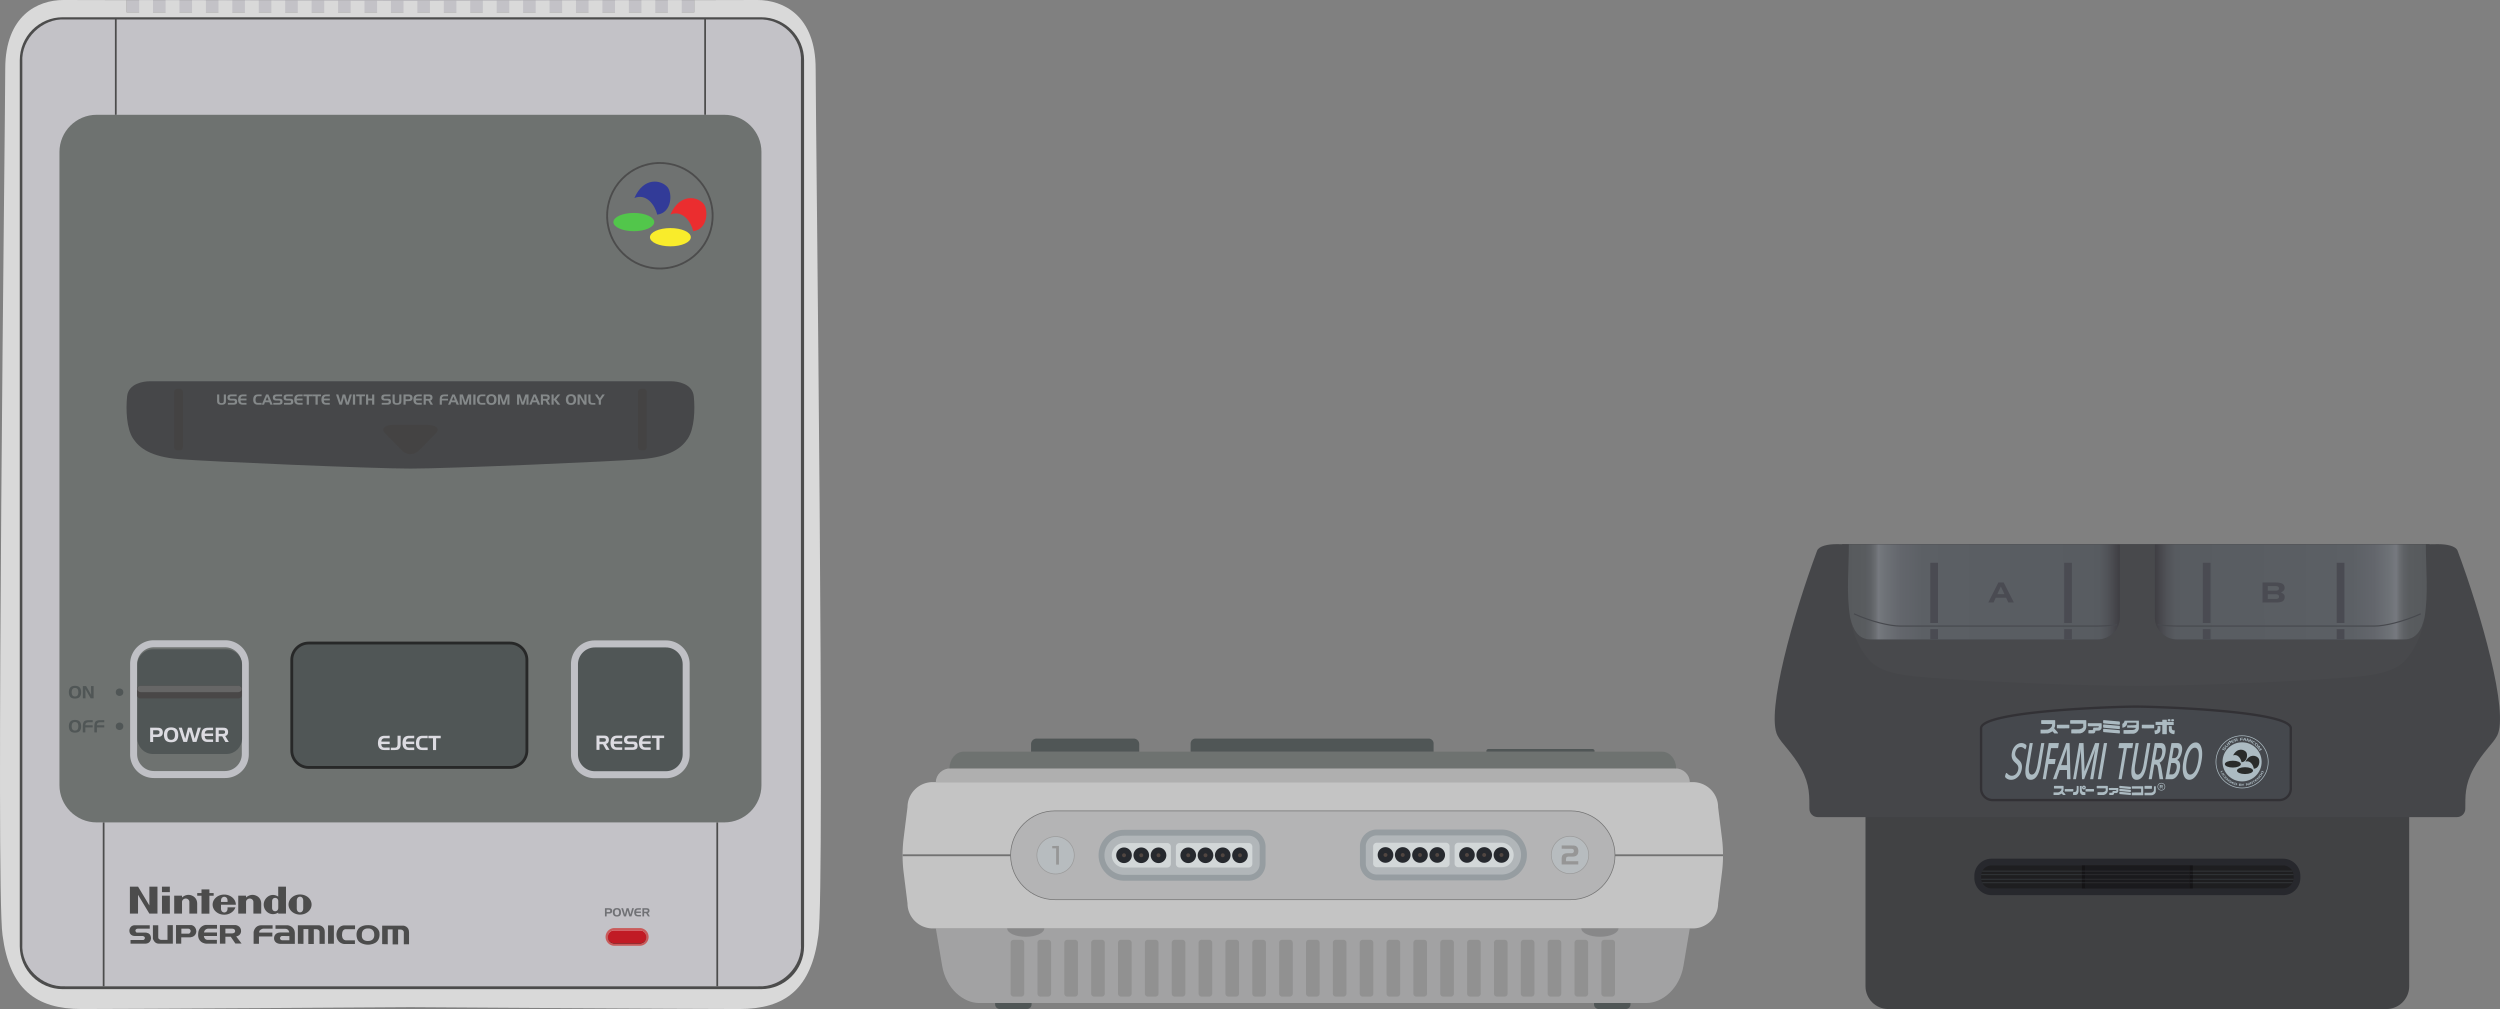 <?xml version="1.0"?>
<svg xmlns="http://www.w3.org/2000/svg" viewBox="0 0 879.95 355.159">
  <rect x="0" y="0" width="879.95" height="355.159" fill="#808080" stroke="none"/>
  <path fill="#454649" d="M648.433 191.525h206.75v51.846h-206.75z"/>
  <path fill="#c3c2c7" d="M44.553.053h199.833v4.312H44.553z"/>
  <path d="M287.093 24.208C287.093 5.516 275.755 0 266.562 0c-2.422 0-10.812.021-22.176.053v4.312h-4.434v-4.3l-4.871.014v4.286h-4.434V.091l-4.871.014v4.26h-4.434V.117l-4.871.014v4.233h-4.434V.144l-4.871.014v4.207h-4.434V.17l-4.871.014v4.181h-4.434V.196l-4.871.013v4.155h-4.434V.221l-4.871.013v4.13h-4.434V.246l-4.871.012v4.107h-4.434V.269l-4.871.011v4.084h-4.434V.29l-4.871.009v4.066h-4.434V.305l-2.435.001-2.436-.001v4.06H137.6V.299L132.729.29v4.075h-4.434V.28l-4.871-.011v4.096h-4.434V.258l-4.871-.012v4.119h-4.434V.235l-4.871-.013v4.143h-4.434V.209L95.509.196v4.169h-4.434V.184L86.204.17v4.195H81.77V.158L76.899.144v4.221h-4.434V.131L67.594.117v4.247H63.16V.104L58.289.09v4.274h-4.434V.079L48.984.065v4.3H44.55V.053C33.189.021 24.799 0 22.377 0 13.184 0 1.846 5.516 1.846 24.208c0 18.693-3.411 288.662-.959 304.904 2.451 18.999 11.644 26.047 27.886 26.047s115.698-.667 115.698-.667 99.456.667 115.697.667 25.434-7.048 27.886-26.047c2.45-16.241-.961-286.211-.961-304.904z" fill="#d9d9d9"/>
  <path d="M267.927 348.159H22.053c-8.301 0-15.092-6.792-15.092-15.092V21.164c0-8.301 6.792-15.092 15.092-15.092h245.874c8.301 0 15.092 6.791 15.092 15.092v311.902c0 8.301-6.791 15.093-15.092 15.093z" fill="#4c4c4c"/>
  <path d="M266.912 347.158H22.857c-8.255.359-15.515-6.858-14.998-14.998V21.859C7.342 13.524 15.04 6.35 22.857 6.861h244.055c8.246-.467 15.551 6.575 14.998 14.998v310.302c.596 8.008-6.796 15.444-14.998 14.997z" fill="#c3c2c7"/>
  <path d="M254.942 289.469H34c-7.19 0-13.072-5.883-13.072-13.072V53.476c0-7.19 5.883-13.072 13.072-13.072h220.942c7.19 0 13.072 5.883 13.072 13.072v222.921c.001 7.19-5.882 13.072-13.072 13.072z" fill="#6e7270"/>
  <path d="M179.519 270.126h-70.88c-3.268 0-5.942-2.674-5.942-5.942v-31.898c0-3.268 2.674-5.942 5.942-5.942h70.88c3.268 0 5.942 2.674 5.942 5.942v31.898c0 3.269-2.674 5.942-5.942 5.942z" fill="#505656" stroke="#272828" stroke-miterlimit="10"/>
  <path d="M144.468 164.937c13.34 0 71.377-2.497 81.42-3.324 10.043-.827 14.002-3.935 16.187-7.207 2.367-3.545 2.599-10.279 2.127-14.888-.473-4.608-5.908-5.317-7.916-5.317h-91.818.003-91.818c-2.009 0-7.444.709-7.916 5.317-.473 4.608-.24 11.343 2.127 14.888 2.185 3.272 6.144 6.38 16.187 7.207 10.043.827 68.08 3.324 81.42 3.324" fill="#464749"/>
  <path d="M200.973 265.595v-31.857a8.32 8.32 0 0 1 8.319-8.319h25.139a8.319 8.319 0 0 1 8.319 8.319v31.857a8.319 8.319 0 0 1-8.319 8.319h-25.139a8.319 8.319 0 0 1-8.319-8.319z" fill="#bfc0c5"/>
  <path d="M234.346 271.453h-24.969c-3.268 0-5.942-2.674-5.942-5.942v-31.688c0-3.268 2.674-5.942 5.942-5.942h24.969c3.268 0 5.942 2.674 5.942 5.942v31.688c0 3.268-2.674 5.942-5.942 5.942z" fill="#505656"/>
  <path d="M45.799 265.534v-31.857a8.32 8.32 0 0 1 8.319-8.319h25.138a8.319 8.319 0 0 1 8.319 8.319v31.857a8.319 8.319 0 0 1-8.319 8.319H54.118a8.319 8.319 0 0 1-8.319-8.319z" fill="#bfc0c5"/>
  <path d="M79.171 271.391H54.202c-3.268 0-5.942-2.674-5.942-5.942v-31.687c0-3.268 2.674-5.942 5.942-5.942h24.969c3.268 0 5.942 2.674 5.942 5.942v31.687c0 3.268-2.674 5.942-5.942 5.942z" fill="#6e7270"/>
  <path d="M63.183 158.538h-.7a1.191 1.191 0 0 1-1.188-1.188v-19.327c0-.654.535-1.188 1.188-1.188h.7c.654 0 1.189.535 1.189 1.188v19.327c0 .653-.535 1.188-1.189 1.188zM225.756 158.538h.701c.654 0 1.188-.535 1.188-1.188v-19.327c0-.654-.535-1.188-1.188-1.188h-.701c-.654 0-1.188.535-1.188 1.188v19.327c0 .653.534 1.188 1.188 1.188zM147.425 158.592a4.137 4.137 0 0 1-5.908 0l-5.908-6.016c-1.625-1.654-.296-3.008 2.954-3.008h11.817c3.25 0 4.579 1.354 2.954 3.008l-5.909 6.016z" fill="#444343"/>
  <ellipse transform="rotate(-80.729 232.274 75.939)" cx="232.27" cy="75.934" rx="18.909" ry="18.909" fill="#4c4c4c"/>
  <ellipse transform="rotate(-45.001 232.27 75.937)" cx="232.27" cy="75.934" rx="18.249" ry="18.249" fill="#6f7271"/>
  <path d="M230.28 78.166c0 1.776-3.22 3.215-7.191 3.215-3.972 0-7.191-1.44-7.191-3.215 0-1.776 3.22-3.215 7.191-3.215 3.972 0 7.191 1.439 7.191 3.215z" fill="#52c64b"/>
  <path d="M243.154 83.491c0 1.776-3.22 3.215-7.191 3.215s-7.191-1.44-7.191-3.215c0-1.776 3.22-3.215 7.191-3.215s7.191 1.44 7.191 3.215z" fill="#f9ec2b"/>
  <path d="M244.019 81.381c-.866-3.601-4.004-7.58-8.057-5.85 3.3-7.612 9.527-6.401 11.69-3.806 1.684 2.021 1.644 8.933-3.633 9.656z" fill="#eb2d2f"/>
  <path d="M231.345 75.559c-.866-3.601-4.004-7.58-8.057-5.85 3.3-7.612 9.527-6.401 11.69-3.806 1.684 2.021 1.644 8.933-3.633 9.656z" fill="#323b98"/>
  <path fill="#4c4c4c" d="M40.446 6.648h.616v33.756h-.616zM247.877 6.648h.616v33.756h-.616zM252.153 289.466h.616v57.705h-.616zM36.167 289.469h.616v57.702h-.616z"/>
  <g fill="#dcdbe1">
    <path d="M134.555 260.16c-.191.203-.299.491-.322.865l2.926-.008v.875h-2.933c0 .178.02.348.06.512.04.163.12.313.241.447.107.126.235.205.382.235s.297.045.451.045h.063l1.736-.007V264h-1.785c-.285 0-.559-.025-.823-.077a1.705 1.705 0 0 1-.745-.356 1.825 1.825 0 0 1-.588-.837 3.428 3.428 0 0 1-.182-1.012 1.974 1.974 0 0 1-.003-.217c.002-.07.005-.14.01-.21.051-.793.267-1.377.647-1.75s.951-.56 1.711-.56l1.757-.008v.875h-1.736c-.387.006-.677.109-.867.312zM138.782 263.167c.527.005.851-.119.97-.371s.179-.604.179-1.057v-2.766h1.099v2.989c0 .056-.001.108-.003.157-.002.05-.003.1-.003.151-.014.219-.054.434-.119.644s-.172.399-.322.567a1.3 1.3 0 0 1-.731.438 4.48 4.48 0 0 1-.857.08h-1.45v-.833h1.237zM143.193 260.16c-.191.203-.299.491-.322.865l2.926-.008v.875h-2.933c0 .178.02.348.06.512.04.163.12.313.241.447.107.126.235.205.382.235s.297.045.451.045h.063l1.736-.007V264h-1.785c-.285 0-.559-.025-.823-.077a1.705 1.705 0 0 1-.745-.356 1.825 1.825 0 0 1-.588-.837 3.428 3.428 0 0 1-.182-1.012 1.974 1.974 0 0 1-.003-.217c.002-.07.005-.14.01-.21.051-.793.267-1.377.647-1.75s.951-.56 1.711-.56l1.757-.008v.875h-1.736c-.387.006-.676.109-.867.312zM147.805 260.339c-.148.331-.23.717-.244 1.155v.228a2.356 2.356 0 0 0 .098.713c.047.156.123.295.23.416a.705.705 0 0 0 .389.235c.147.03.298.045.451.045h.063l1.736-.007V264h-1.785c-.284 0-.56-.025-.823-.077a1.697 1.697 0 0 1-.744-.356c-.281-.229-.477-.508-.589-.837s-.173-.666-.182-1.012a1.974 1.974 0 0 1-.003-.217c.002-.07.005-.14.01-.21.051-.793.268-1.377.647-1.75s.95-.56 1.712-.56l1.757-.008v.861h-1.736c-.508.006-.837.174-.987.505zM150.787 259.856v-.875h4.34v.875h-1.631V264h-1.092v-4.144h-1.617z"/>
  </g>
  <g fill="#dcdbe1">
    <path d="M212.555 258.912c.052.005.102.008.15.008s.099.002.15.007c.191.009.38.039.563.091.185.052.347.146.486.287.127.121.221.264.283.427.063.163.102.331.116.504 0 .033.001.065.003.098.003.033.004.065.004.099.005.35-.076.652-.241.906-.166.255-.424.424-.774.508l1.254 2.093h-1.19l-1.106-1.974h-1.245v1.974h-1.058v-5.026h2.605zm-.252.897h-1.295v1.267h1.295a.058.058 0 0 0 .028.007h.027c.225 0 .428-.033.613-.101.184-.068.273-.246.27-.536 0-.299-.098-.479-.291-.539s-.41-.091-.647-.091v-.007zM216.405 260.099c-.191.203-.299.491-.322.865l2.926-.008v.875h-2.934c0 .178.02.348.061.512.039.163.119.313.24.447a.67.67 0 0 0 .383.235c.146.03.297.045.451.045h.062l1.736-.007v.875h-1.785a4.23 4.23 0 0 1-.822-.077 1.833 1.833 0 0 1-1.334-1.193 3.46 3.46 0 0 1-.182-1.012c-.005-.074-.006-.146-.004-.217s.006-.14.011-.21c.052-.793.267-1.377.647-1.75s.951-.56 1.711-.56l1.758-.008v.875h-1.736c-.386.006-.676.11-.867.313zM221.57 259.809c-.229.005-.421.053-.577.144s-.234.265-.234.521c0 .196.066.336.199.42s.288.126.465.126l1.4-.007c.052.005.105.007.161.007s.112.002.168.007c.163.01.325.036.483.081a.972.972 0 0 1 .42.241c.111.103.195.227.252.371s.091.294.105.447c.004.047.008.093.01.137.002.045.004.09.004.137-.01.583-.17.979-.483 1.187-.313.208-.737.312-1.274.312h-2.813v-.896h2.646a1.35 1.35 0 0 0 .605-.111c.171-.079.24-.259.207-.539-.023-.22-.105-.354-.245-.406a1.576 1.576 0 0 0-.497-.084l-1.246-.007c-.518.005-.928-.1-1.229-.312s-.449-.596-.444-1.151c.009-.583.172-.981.487-1.193.314-.213.74-.318 1.277-.318l2.765-.008v.896h-2.612zM226.422 260.099c-.191.203-.299.491-.322.865l2.927-.008v.875h-2.934c0 .178.02.348.06.512.04.163.12.313.241.447.107.126.234.205.382.235s.298.045.451.045h.063l1.736-.007v.875h-1.785a4.24 4.24 0 0 1-.823-.077 1.7 1.7 0 0 1-.745-.356 1.818 1.818 0 0 1-.588-.837 3.396 3.396 0 0 1-.182-1.012c-.006-.074-.006-.146-.004-.217s.006-.14.01-.21c.052-.793.268-1.377.648-1.75s.95-.56 1.711-.56l1.758-.008v.875h-1.736c-.388.006-.678.11-.868.313zM229.432 259.795v-.875h4.34v.875h-1.631v4.144h-1.092v-4.144h-1.617z"/>
  </g>
  <path d="M51.722 328.336s-.214-.086-.514-.086h-3.125s-.428-.214-.428-.813c0 0 .171-.557.771-.557h4.281v-1.199h-5.522s-1.284.043-1.627 1.541c0 0-.342 2.14 1.841 2.226h2.783s.899.086.813.813c0 0-.128.642-.685.599h-4.367v1.284h5.009s1.884.214 2.183-1.67c0 .002.214-1.839-1.413-2.138zm7.235 2.482h-2.312s-.942-.128-.942-.856v-4.281H53.82v4.752s.514 1.712 1.969 1.712h5.052v-6.507h-1.884v5.18zm8.348-5.222h-5.351v6.55h1.841v-2.226h3.211c2.183-.257 2.098-2.183 2.098-2.183-.172-1.97-1.799-2.141-1.799-2.141zm-1.113 3.039h-2.355v-1.755h2.483c.685 0 .813.813.813.813-.213 1.156-.941.942-.941.942zm3.553.3s-.342 2.74 2.697 3.211h3.896v-1.327h-3.382s-1.027 0-1.199-1.37h4.623v-1.242H71.8s.086-1.113 1.284-1.327h3.296v-1.327h-4.024s-2.611.257-2.611 3.382zm15.112-1.242c0-1.884-1.969-2.098-1.969-2.098h-5.48v6.55h1.926v-2.44h1.884l1.627 2.397h2.183l-1.884-2.483c1.798-.342 1.713-1.926 1.713-1.926zm-3.382.857h-2.141v-1.67h2.226s1.199-.128 1.199.856c0 0 .129.814-1.284.814zm7.791-.514v4.153h1.884v-2.569h4.709v-1.37h-4.623v-.342c.128-.728 1.284-1.027 1.284-1.027h3.425v-1.199H91.92c-2.311-.001-2.654 2.354-2.654 2.354zm12.029-2.355h-4.324v1.241h3.425c1.284 0 1.413 1.284 1.413 1.284h-3.211c-2.183.086-2.141 2.012-2.141 2.012 0 2.055 2.269 2.012 2.269 2.012h5.052v-3.682c0-2.61-2.483-2.867-2.483-2.867zm.557 5.266h-2.611s-.685-.043-.685-.771c0 0 .086-.728.771-.728l2.526.043v1.456zm10.488-5.266h-7.492v6.507l1.969.043v-5.223h1.712v5.266h1.926v-5.223h.828c1.027.029 1.184.813 1.184.813v4.367h1.841v-4.238c.002-2.098-1.968-2.312-1.968-2.312zm3.125 6.507h2.055v-6.464h-2.055v6.464zm2.954-3.296c0 3.211 2.697 3.382 2.697 3.382h3.81v-1.284h-3.253c-1.456-.257-1.284-1.969-1.284-1.969 0-2.141 1.37-1.969 1.37-1.969h3.211v-1.327h-3.981c-2.57.342-2.57 3.167-2.57 3.167zm11.088-3.253s-3.51-.214-3.981 2.74c0 0-.385 2.44 1.327 3.425 0 0 2.44 1.584 5.266.043 0 0 1.884-.942 1.413-3.767-.001-.001-.558-2.57-4.025-2.441zm.085 5.565s-2.44.257-2.226-2.183c0 0-.214-2.226 2.098-2.226 0 0 2.269-.257 2.269 2.226 0 0 .214 2.183-2.141 2.183zm12.415-5.394h-7.492v6.507l1.969.043v-5.223h1.712v5.266h1.926v-5.223h.828c1.027.029 1.184.813 1.184.813v4.367h1.841v-4.238c.001-2.098-1.968-2.312-1.968-2.312z" fill="#4c4c4c"/>
  <g fill="#4c4c4c">
    <path d="M45.722 312.084h2.876l3.976 6.622-.001-6.622h2.85v9.496h-2.848l-3.996-6.622v6.622h-2.857v-9.496zM70.925 313.061h2.777v1.278h1.501v.939h-1.501l.003 6.302h-2.78l.001-6.302h-1.507v-.936l1.507-.003-.001-1.278zM57.011 315.266h2.774v6.316h-2.774v-6.316zM57.003 312.081h2.781v1.943h-2.781v-1.943zM105.618 314.837c-2.239 0-4.054 1.585-4.054 3.544 0 1.957 1.815 3.545 4.054 3.545 2.24 0 4.052-1.588 4.052-3.545 0-1.959-1.812-3.544-4.052-3.544m1.114 3.535l-.003 1.338c0 1.006-.576 1.421-1.134 1.421-.557 0-1.137-.414-1.137-1.421l.001-1.362.002-1.314c0-1.003.583-1.415 1.134-1.415.554 0 1.134.411 1.134 1.415 0 .382-.001 1.091.003 1.342v-.004zM97.942 318.392v-1.13c0-.977-.655-1.224-1.086-1.224-.442 0-1.088.247-1.088 1.224v2.248c0 .979.646 1.23 1.088 1.23.431 0 1.086-.252 1.086-1.23v-1.118zm-.018-6.308h2.736v9.495h-2.742l-.001-.364c-1.061.683-2.259.683-3.194.238a3.373 3.373 0 0 1-1.896-3.133c0-1.666 1.525-3.487 3.526-3.305.658.06 1.126.307 1.571.566v-3.497zM66.278 314.975c1.038-.031 3.14.667 3.126 3.167-.003.446-.001 3.437-.001 3.437h-2.754v-4.147c0-.551-.511-1.162-1.268-1.162-.756 0-1.316.611-1.316 1.162l.003 4.147h-2.753l-.003-6.314 2.756-.003s-.003.507 0 .664a3.291 3.291 0 0 1 2.21-.951M88.818 314.975c1.037-.031 3.141.667 3.127 3.167-.003.446 0 3.437 0 3.437h-2.757v-4.147c0-.551-.511-1.162-1.268-1.162-.756 0-1.315.611-1.315 1.162l.003 4.147h-2.753v-6.314l2.753-.003s-.003.507 0 .664a3.289 3.289 0 0 1 2.21-.951M80.092 319.371l.001.384c0 1.155-.737 1.412-1.147 1.412-.408 0-1.161-.257-1.161-1.412l.003-1.303s5.225.003 5.225-.003c0-1.957-1.836-3.578-4.092-3.578-2.256 0-4.083 1.585-4.083 3.545s1.828 3.544 4.083 3.544c1.872 0 3.453-1.099 3.935-2.591l-2.764.002zm-2.304-1.905c-.006-.553.006-.922.182-1.237.216-.39.614-.574.976-.577.36.003.758.188.973.577.177.316.186.685.182 1.237h-2.313z"/>
  </g>
  <path d="M216.273 332.904a3.128 3.128 0 0 1-3.125-3.124 3.129 3.129 0 0 1 3.125-3.125h8.903a3.128 3.128 0 0 1 3.124 3.125 3.128 3.128 0 0 1-3.124 3.124h-8.903z" fill="#c95b5b"/>
  <linearGradient id="a" gradientUnits="userSpaceOnUse" x1="220.724" y1="332.061" x2="220.724" y2="327.496">
    <stop offset="0"/>
    <stop offset="1" stop-color="#fff"/>
  </linearGradient>
  <path d="M225.254 332.061h-9.059a2.21 2.21 0 0 1-2.204-2.204v-.157a2.21 2.21 0 0 1 2.204-2.204h9.059a2.21 2.21 0 0 1 2.204 2.204v.157a2.21 2.21 0 0 1-2.204 2.204z" fill="url(#a)"/>
  <path d="M225.254 332.061h-9.059a2.21 2.21 0 0 1-2.204-2.204v-.157a2.21 2.21 0 0 1 2.204-2.204h9.059a2.21 2.21 0 0 1 2.204 2.204v.157a2.21 2.21 0 0 1-2.204 2.204z" fill="#c11b25"/>
  <g fill="#707175">
    <path d="M214.238 319.677c.003.003.006.004.01.004h.162c.05 0 .102.003.152.008.09.006.181.019.27.038.09.021.173.053.25.099a.688.688 0 0 1 .302.34c.061.144.092.295.095.452.002.144-.022.282-.074.416a.745.745 0 0 1-.258.332.863.863 0 0 1-.33.142 2.555 2.555 0 0 1-.362.042h-.193l-.731-.004v1.004h-.604v-2.872h1.311zm-.008.511h-.7v.849h.736a.801.801 0 0 0 .38-.086c.106-.058.159-.169.159-.334.006-.185-.051-.301-.17-.351a1.052 1.052 0 0 0-.405-.074v-.004zM215.79 320.477c.069-.21.171-.382.306-.514s.312-.226.53-.282a2.37 2.37 0 0 1 .78-.048c.093.011.183.028.268.052.214.054.388.146.524.28.136.134.235.306.3.516a2.49 2.49 0 0 1 .084.624c0 .115-.007.227-.021.336a1.927 1.927 0 0 1-.063.313c-.064.216-.165.39-.304.521a1.114 1.114 0 0 1-.536.274 1.904 1.904 0 0 1-.265.046 2.52 2.52 0 0 1-.275.014c-.083 0-.166-.005-.248-.016a2.44 2.44 0 0 1-.244-.044 1.127 1.127 0 0 1-.532-.274 1.156 1.156 0 0 1-.304-.521 2.292 2.292 0 0 1-.084-.636c0-.112.007-.224.02-.334a1.7 1.7 0 0 1 .064-.303v-.004zm.624.204a1.49 1.49 0 0 0-.04.218 2.023 2.023 0 0 0 .002.441c.009.073.021.145.038.214a.854.854 0 0 0 .146.32.59.59 0 0 0 .286.2.83.83 0 0 0 .145.035.856.856 0 0 0 .303 0 .892.892 0 0 0 .144-.035c.123-.043.219-.109.288-.2s.117-.197.145-.32a1.813 1.813 0 0 0 0-.869.812.812 0 0 0-.145-.321.562.562 0 0 0-.288-.198.983.983 0 0 0-.447-.036.831.831 0 0 0-.145.036.573.573 0 0 0-.284.2.936.936 0 0 0-.147.319v-.004zM219.311 319.677l.664 2.208.56-2.208h.712l.645 2.208.619-2.208h.62l-.888 2.872h-.74l-.611-2.144-.536 2.144h-.736l-.952-2.872h.643zM224.098 320.354c-.109.116-.17.281-.184.494l1.672-.004v.5h-1.676c0 .102.011.199.034.292a.57.57 0 0 0 .138.256.385.385 0 0 0 .218.134c.084.018.17.026.258.026h.037l.992-.004v.5h-1.02a2.5 2.5 0 0 1-.471-.044 1.05 1.05 0 0 1-.762-.682 1.938 1.938 0 0 1-.104-.578c-.003-.043-.004-.084-.003-.124l.007-.12c.029-.453.152-.787.37-1 .217-.214.543-.32.978-.32l1.004-.004v.5h-.992c-.221.004-.387.063-.496.178zM227.602 319.677a.838.838 0 0 0 .086.004c.027 0 .057.002.086.004.109.006.217.022.321.053a.631.631 0 0 1 .278.163.669.669 0 0 1 .162.244 1.03 1.03 0 0 1 .068.345l.002.056a.907.907 0 0 1-.139.518.69.69 0 0 1-.441.29l.716 1.196h-.68l-.633-1.128h-.712v1.128h-.604v-2.872h1.49zm-.144.511h-.74v.725h.74c.006.002.011.004.016.004h.017c.128 0 .244-.02.35-.059.105-.038.157-.141.154-.306 0-.171-.056-.273-.166-.308a1.22 1.22 0 0 0-.37-.053v-.003z"/>
  </g>
  <path d="M79.731 265.391H53.807c-3.006 0-5.465-2.459-5.465-5.465v-25.924c0-3.006 2.459-5.465 5.465-5.465h25.924c3.006 0 5.465 2.459 5.465 5.465v25.924c-.001 3.006-2.46 5.465-5.465 5.465z" fill="#505656"/>
  <g fill="#505656">
    <path d="M24.37 242.681c.104-.315.257-.572.459-.771s.467-.339.795-.423c.12-.028.244-.05.372-.066s.256-.023.384-.023a2.887 2.887 0 0 1 .816.096c.32.08.582.22.786.42s.354.458.45.774a3.66 3.66 0 0 1 .096 1.439c-.021.164-.052.32-.096.468-.097.324-.248.585-.456.783s-.477.335-.805.411c-.128.032-.26.055-.396.069a4.04 4.04 0 0 1-.414.021 3.096 3.096 0 0 1-.738-.089c-.324-.076-.59-.213-.798-.411s-.36-.459-.456-.783a3.22 3.22 0 0 1-.093-.456c-.022-.164-.033-.33-.033-.498s.01-.335.03-.501c.02-.165.052-.316.096-.452v-.008zm.937.306a2.269 2.269 0 0 0-.061.327 2.995 2.995 0 0 0-.018.326c0 .112.007.224.021.333.015.11.033.218.058.321.044.185.116.344.219.48a.887.887 0 0 0 .429.3 1.338 1.338 0 0 0 .445.073 1.461 1.461 0 0 0 .444-.073.902.902 0 0 0 .433-.3c.104-.137.176-.296.216-.48.024-.104.043-.211.057-.321a2.45 2.45 0 0 0 0-.659 2.941 2.941 0 0 0-.057-.321 1.223 1.223 0 0 0-.216-.483.86.86 0 0 0-.433-.297 1.451 1.451 0 0 0-.673-.054c-.075.012-.147.03-.216.054a.863.863 0 0 0-.426.3c-.1.137-.174.297-.222.48v-.006zM30.311 241.481l1.764 3.096-.042-3.096h.924v4.308h-1.05l-1.854-3.258.042 3.258h-.931v-4.308h1.147z"/>
  </g>
  <g fill="#505656">
    <path d="M24.37 254.681c.104-.315.257-.572.459-.771s.467-.339.795-.423c.12-.028.244-.05.372-.066s.256-.023.384-.023a2.887 2.887 0 0 1 .816.096c.32.08.582.22.786.42s.354.458.45.774a3.66 3.66 0 0 1 .096 1.439c-.021.164-.052.32-.096.468-.097.324-.248.585-.456.783s-.477.335-.805.411c-.128.032-.26.055-.396.069a4.04 4.04 0 0 1-.414.021 3.096 3.096 0 0 1-.738-.089c-.324-.076-.59-.213-.798-.411s-.36-.459-.456-.783a3.22 3.22 0 0 1-.093-.456c-.022-.164-.033-.33-.033-.498s.01-.335.03-.501c.02-.165.052-.316.096-.452v-.008zm.937.306a2.269 2.269 0 0 0-.061.327 2.995 2.995 0 0 0-.018.326c0 .112.007.224.021.333.015.11.033.218.058.321.044.185.116.344.219.48a.887.887 0 0 0 .429.3 1.338 1.338 0 0 0 .445.073 1.461 1.461 0 0 0 .444-.073.902.902 0 0 0 .433-.3c.104-.137.176-.296.216-.48.024-.104.043-.211.057-.321a2.45 2.45 0 0 0 0-.659 2.941 2.941 0 0 0-.057-.321 1.223 1.223 0 0 0-.216-.483.86.86 0 0 0-.433-.297 1.451 1.451 0 0 0-.673-.054c-.075.012-.147.03-.216.054a.863.863 0 0 0-.426.3c-.1.137-.174.297-.222.48v-.006zM29.527 254.027c.262-.36.837-.54 1.726-.54l1.38-.006v.75h-1.458c-.381.008-.659.09-.837.246-.179.155-.277.426-.298.81l2.593-.006v.744H30.04v1.764h-.905v-1.98c0-.828.131-1.422.392-1.782zM33.596 254.027c.262-.36.837-.54 1.725-.54l1.38-.006v.75h-1.458c-.38.008-.659.09-.837.246-.178.155-.277.426-.297.81l2.592-.006v.744h-2.592v1.764h-.906v-1.98c-.001-.828.13-1.422.393-1.782z"/>
  </g>
  <path d="M83.957 245.83H49.416a1.16 1.16 0 0 1-1.156-1.156v-2.137c0-.636.52-1.156 1.156-1.156h34.541c.636 0 1.156.52 1.156 1.156v2.137a1.16 1.16 0 0 1-1.156 1.156z" fill="#494747"/>
  <path d="M49.425 241.381c-.601 0-1.083.493-1.142 1.112.059.619.541 1.112 1.142 1.112h34.524c.601 0 1.083-.493 1.142-1.112-.059-.619-.541-1.112-1.142-1.112H49.425z" fill="#666"/>
  <g fill="#dcdbe1">
    <path d="M55.144 256.132c.005.005.011.008.018.008H55.447c.088 0 .177.004.266.014.158.01.316.031.473.066s.302.092.438.172c.247.145.423.343.528.595.104.252.16.516.164.791.005.252-.038.494-.129.728s-.242.428-.452.581a1.46 1.46 0 0 1-.577.249 4.59 4.59 0 0 1-.634.073h-.336l-1.28-.007v1.757H52.85v-5.026h2.294zm-.014.896h-1.225v1.483h1.287c.257 0 .479-.05.665-.15.187-.1.28-.295.28-.584.01-.322-.09-.526-.297-.612a1.828 1.828 0 0 0-.711-.13v-.007zM57.86 257.532c.122-.368.3-.669.536-.899.235-.231.545-.396.927-.493a3.984 3.984 0 0 1 .883-.105 3.27 3.27 0 0 1 .951.112c.374.093.68.257.917.489.238.233.413.535.525.903a4.205 4.205 0 0 1 .147 1.092c0 .201-.012.397-.035.588a3.353 3.353 0 0 1-.112.547c-.112.378-.289.682-.532.913-.242.231-.555.391-.938.479a3.3 3.3 0 0 1-.462.08 4.54 4.54 0 0 1-.483.025c-.145 0-.289-.01-.434-.028a4.61 4.61 0 0 1-.428-.077c-.378-.089-.688-.248-.931-.479s-.42-.535-.532-.913c-.047-.164-.083-.341-.108-.532s-.038-.385-.038-.581.012-.391.035-.585c.022-.193.061-.369.111-.528v-.008zm1.092.358a2.5 2.5 0 0 0-.07.381 3.357 3.357 0 0 0 .07 1.145c.051.215.136.401.255.561.119.158.286.275.501.35.079.028.163.049.252.063a1.694 1.694 0 0 0 .785-.063c.214-.074.382-.191.504-.35a1.41 1.41 0 0 0 .252-.561c.027-.121.05-.246.066-.374a3.15 3.15 0 0 0-.066-1.145 1.431 1.431 0 0 0-.252-.563 1.011 1.011 0 0 0-.504-.347 1.694 1.694 0 0 0-.785-.063 1.498 1.498 0 0 0-.252.063.996.996 0 0 0-.497.35 1.627 1.627 0 0 0-.259.561v-.008zM64.02 256.132l1.162 3.864.98-3.864h1.246l1.127 3.864 1.085-3.864h1.085l-1.555 5.026h-1.295l-1.07-3.752-.938 3.752h-1.288l-1.666-5.026h1.127zM72.399 257.318c-.191.203-.299.491-.322.865l2.927-.008v.875H72.07c0 .178.02.348.06.512.04.163.12.313.241.447a.672.672 0 0 0 .382.235c.147.03.298.045.451.045h.063l1.736-.007v.875h-1.785a4.24 4.24 0 0 1-.823-.077 1.705 1.705 0 0 1-.745-.356c-.28-.229-.476-.508-.588-.837s-.173-.666-.182-1.012c-.005-.074-.006-.146-.004-.217s.006-.14.011-.21c.051-.793.267-1.377.647-1.75s.95-.56 1.711-.56l1.758-.008v.875h-1.736c-.388.007-.677.11-.868.313zM78.53 256.132c.052.005.102.008.15.008s.1.002.15.007c.191.009.38.039.563.091.185.052.347.146.487.287.126.121.22.264.283.427a1.757 1.757 0 0 1 .119.602c.002.033.003.065.003.099.005.35-.075.652-.241.906-.166.255-.424.424-.773.508l1.253 2.093h-1.19l-1.105-1.974h-1.246v1.974h-1.057v-5.026h2.604zm-.252.896h-1.295v1.267h1.295a.06.06 0 0 0 .028.007h.027c.225 0 .429-.033.613-.101s.273-.246.27-.536c0-.299-.098-.479-.291-.539s-.409-.091-.647-.091v-.007z"/>
  </g>
  <circle cx="42.077" cy="243.644" r="1.327" fill="#505656"/>
  <circle cx="42.077" cy="255.644" r="1.327" fill="#505656"/>
  <g fill="#85898a">
    <path d="M77.164 140.996c0 .303.054.53.16.68.106.15.323.225.65.225.326 0 .542-.075.647-.225.104-.15.157-.375.157-.675v-2.155h.755v2.3c0 .044-.001.085-.005.125-.003.127-.02.251-.047.373a.95.95 0 0 1-.158.342.947.947 0 0 1-.412.325c-.169.07-.343.115-.522.135a2.16 2.16 0 0 1-.21.02 4.83 4.83 0 0 1-.402 0 2.149 2.149 0 0 1-.208-.02 1.821 1.821 0 0 1-.53-.13.97.97 0 0 1-.42-.33.916.916 0 0 1-.154-.342 1.93 1.93 0 0 1-.045-.373c-.004-.04-.006-.082-.006-.125v-2.3h.75v2.15zM81.435 139.486a.84.84 0 0 0-.413.103c-.111.065-.167.189-.167.373 0 .14.047.24.143.3.095.06.205.09.332.09l1-.005c.037.003.075.005.115.005s.08.001.12.005c.116.007.231.026.345.058s.214.089.3.172c.08.073.141.162.181.265s.064.21.074.32a1.76 1.76 0 0 1 .011.196c-.007.417-.122.699-.346.847-.223.148-.526.223-.909.223H80.21v-.64h1.89a.974.974 0 0 0 .433-.08c.121-.057.17-.185.147-.385-.018-.157-.075-.253-.176-.29a1.09 1.09 0 0 0-.354-.06l-.89-.005c-.37.003-.663-.071-.878-.223-.215-.151-.321-.426-.317-.822.007-.417.122-.701.348-.853.225-.152.529-.228.912-.228l1.975-.005v.64h-1.865zM84.899 139.693c-.137.145-.214.351-.23.618l2.09-.005v.625h-2.095c0 .126.015.248.043.365s.085.224.172.32c.077.09.168.146.272.167.105.021.213.032.323.032h.044l1.239-.005v.625h-1.274c-.203 0-.399-.018-.588-.055a1.23 1.23 0 0 1-.532-.255c-.2-.163-.34-.362-.42-.598a2.445 2.445 0 0 1-.13-.722 1.35 1.35 0 0 1-.003-.155c.002-.05.004-.1.008-.15.036-.566.19-.983.462-1.25s.68-.4 1.223-.4l1.255-.005v.625h-1.239c-.277.005-.483.078-.62.223zM90.129 139.821a2.177 2.177 0 0 0-.175.825v.163a1.708 1.708 0 0 0 .07.509.774.774 0 0 0 .165.298c.08.09.172.146.277.167.104.021.212.032.322.032h.044l1.24-.005v.625h-1.275c-.203 0-.398-.018-.587-.055a1.304 1.304 0 0 1-.953-.853 2.445 2.445 0 0 1-.13-.722 1.615 1.615 0 0 1-.002-.155c.001-.05.004-.1.007-.15.037-.566.191-.983.463-1.25s.679-.4 1.223-.4l1.255-.005v.615h-1.24c-.362.004-.598.124-.704.361zM94.46 138.846l1.529 3.59h-.84l-.33-.855h-1.56l-.32.855h-.795l1.515-3.59h.801zm-.955 2.095h1.069l-.545-1.38-.524 1.38zM97.409 139.486a.837.837 0 0 0-.412.103c-.112.065-.168.189-.168.373 0 .14.048.24.143.3a.61.61 0 0 0 .333.09l1-.005c.036.003.074.005.114.005s.08.001.12.005c.117.007.232.026.346.058s.213.089.3.172c.08.073.14.162.18.265s.065.21.075.32l.008.098.002.098c-.007.417-.121.699-.345.847-.224.148-.526.223-.91.223h-2.01v-.64h1.89a.972.972 0 0 0 .433-.08c.122-.057.171-.185.147-.385-.017-.157-.075-.253-.175-.29a1.101 1.101 0 0 0-.355-.06l-.89-.005c-.37.003-.662-.071-.878-.223-.215-.151-.32-.426-.317-.822.007-.417.123-.701.348-.853.226-.152.529-.228.913-.228l1.975-.005v.64h-1.867zM101.185 139.486a.84.84 0 0 0-.413.103c-.111.065-.167.189-.167.373 0 .14.047.24.143.3.095.06.205.09.332.09l1-.005c.037.003.075.005.115.005s.08.001.12.005c.116.007.231.026.345.058s.214.089.3.172c.08.073.141.162.181.265s.064.21.074.32a1.76 1.76 0 0 1 .011.196c-.007.417-.122.699-.346.847-.223.148-.526.223-.909.223H99.96v-.64h1.891a.974.974 0 0 0 .433-.08c.121-.057.17-.185.147-.385-.018-.157-.075-.253-.176-.29a1.09 1.09 0 0 0-.354-.06l-.89-.005c-.37.003-.663-.071-.878-.223-.215-.151-.321-.426-.317-.822.007-.417.122-.701.348-.853.225-.152.529-.228.912-.228l1.975-.005v.64h-1.866zM104.649 139.693c-.137.145-.214.351-.23.618l2.09-.005v.625h-2.095c0 .126.015.248.043.365s.085.224.172.32c.077.09.168.146.272.167.105.021.213.032.323.032h.044l1.239-.005v.625h-1.274c-.203 0-.399-.018-.588-.055a1.23 1.23 0 0 1-.532-.255c-.2-.163-.34-.362-.42-.598a2.445 2.445 0 0 1-.13-.722 1.35 1.35 0 0 1-.003-.155c.002-.05.004-.1.008-.15.036-.566.19-.983.462-1.25s.68-.4 1.223-.4l1.255-.005v.625h-1.239c-.277.005-.483.078-.62.223zM106.799 139.476v-.625h3.101v.625h-1.165v2.96h-.78v-2.96h-1.156z"/>
    <path d="M109.894 139.476v-.625h3.101v.625h-1.165v2.96h-.78v-2.96h-1.156zM114.219 139.693c-.137.145-.213.351-.229.618l2.09-.005v.625h-2.095c0 .126.014.248.042.365s.086.224.173.32c.076.09.167.146.272.167.104.021.212.032.322.032h.044l1.24-.005v.625h-1.275c-.203 0-.398-.018-.587-.055a1.304 1.304 0 0 1-.953-.853 2.445 2.445 0 0 1-.13-.722 1.615 1.615 0 0 1-.002-.155c.001-.05.004-.1.007-.15.037-.566.191-.983.463-1.25s.679-.4 1.223-.4l1.255-.005v.625h-1.24c-.277.005-.484.078-.62.223zM119.079 138.846l.83 2.76.7-2.76h.89l.805 2.76.775-2.76h.774l-1.109 3.59h-.925l-.766-2.68-.67 2.68h-.92l-1.189-3.59h.805zM124.209 142.436v-3.59h.79v3.59h-.79zM125.374 139.476v-.625h3.1v.625h-1.165v2.96h-.78v-2.96h-1.155zM129.594 140.301h1.385v-1.455h.756v3.59h-.756v-1.5h-1.385v1.5h-.755v-3.59h.755v1.455zM135.579 139.486a.84.84 0 0 0-.413.103c-.111.065-.167.189-.167.373 0 .14.047.24.143.3.095.06.205.09.332.09l1-.005c.037.003.075.005.115.005s.08.001.12.005c.116.007.231.026.345.058s.214.089.3.172c.08.073.141.162.181.265s.064.21.074.32a1.76 1.76 0 0 1 .011.196c-.007.417-.122.699-.346.847-.223.148-.526.223-.909.223h-2.011v-.64h1.891a.974.974 0 0 0 .433-.08c.121-.057.17-.185.147-.385-.018-.157-.075-.253-.176-.29a1.09 1.09 0 0 0-.354-.06l-.89-.005c-.37.003-.663-.071-.878-.223-.215-.151-.321-.426-.317-.822.007-.417.122-.701.348-.853.225-.152.529-.228.912-.228l1.975-.005v.64h-1.866zM138.924 140.996c0 .303.053.53.16.68.106.15.323.225.649.225.327 0 .543-.075.647-.225.105-.15.158-.375.158-.675v-2.155h.755v2.3c0 .044-.002.085-.005.125-.004.127-.02.251-.048.373s-.081.236-.157.342a.95.95 0 0 1-.413.325c-.168.07-.342.115-.522.135-.069.01-.14.017-.21.02a4.751 4.751 0 0 1-.402 0 2.1 2.1 0 0 1-.207-.02 1.821 1.821 0 0 1-.53-.13.964.964 0 0 1-.575-.672 2.002 2.002 0 0 1-.045-.373c-.003-.04-.005-.082-.005-.125v-2.3h.75v2.15zM143.663 138.846c.004.003.008.005.013.005h.203c.063 0 .126.003.189.01.113.007.226.022.338.048.111.025.216.066.313.123a.863.863 0 0 1 .377.425c.075.18.114.368.118.565.003.18-.027.354-.093.52s-.173.305-.322.415c-.127.09-.265.149-.413.177a3.082 3.082 0 0 1-.452.053h-.24l-.915-.005v1.255h-.755v-3.59h1.639zm-.01.64h-.875v1.06h.92c.184 0 .342-.036.476-.107.133-.072.2-.211.2-.417.006-.23-.064-.376-.213-.438s-.317-.092-.508-.092v-.006zM146.594 139.693c-.137.145-.214.351-.23.618l2.09-.005v.625h-2.095c0 .126.015.248.043.365s.085.224.172.32c.077.09.168.146.272.167.105.021.213.032.323.032h.044l1.239-.005v.625h-1.274c-.203 0-.399-.018-.588-.055a1.23 1.23 0 0 1-.532-.255c-.2-.163-.34-.362-.42-.598a2.445 2.445 0 0 1-.13-.722 1.35 1.35 0 0 1-.003-.155c.002-.05.004-.1.008-.15.036-.566.19-.983.462-1.25s.68-.4 1.223-.4l1.255-.005v.625h-1.239c-.278.005-.484.078-.62.223zM150.974 138.846c.036.003.072.005.107.005s.07.001.107.005c.137.007.271.028.402.065s.248.105.348.205c.09.087.157.188.202.305a1.29 1.29 0 0 1 .088.5c.003.25-.055.466-.173.647s-.303.302-.553.362l.896 1.495h-.85l-.79-1.41h-.891v1.41h-.755v-3.59h1.862zm-.181.64h-.925v.905h.925c.007.003.014.005.021.005h.02c.16 0 .307-.024.438-.072.132-.048.196-.176.193-.383 0-.213-.069-.341-.208-.385s-.292-.065-.463-.065v-.005zM155.101 139.301c.219-.3.698-.45 1.438-.45l1.15-.005v.625h-1.215c-.316.006-.55.075-.697.205-.148.13-.231.355-.248.675l2.16-.005v.62h-2.16v1.47h-.755v-1.65c-.001-.69.109-1.185.327-1.485zM160.019 138.846l1.53 3.59h-.84l-.33-.855h-1.561l-.319.855h-.796l1.516-3.59h.8zm-.956 2.095h1.07l-.545-1.38-.525 1.38zM162.908 138.846l.915 2.755.915-2.755h1.105v3.59h-.74l.06-2.795-.92 2.795h-.8l-.95-2.825.075 2.825h-.77v-3.59h1.11zM166.588 142.436v-3.59h.79v3.59h-.79zM168.898 139.821a2.158 2.158 0 0 0-.175.825v.163a1.706 1.706 0 0 0 .069.509.787.787 0 0 0 .165.298.5.5 0 0 0 .277.167c.105.021.213.032.323.032h.044l1.239-.005v.625h-1.274c-.203 0-.399-.018-.588-.055a1.23 1.23 0 0 1-.532-.255c-.2-.163-.34-.362-.42-.598a2.445 2.445 0 0 1-.13-.722 1.35 1.35 0 0 1-.003-.155c.002-.05.004-.1.008-.15.036-.566.19-.983.462-1.25s.68-.4 1.223-.4l1.255-.005v.615h-1.239c-.362.004-.597.124-.704.361zM171.269 139.846a1.56 1.56 0 0 1 .382-.643c.169-.165.39-.283.663-.353a2.987 2.987 0 0 1 .975-.06c.116.013.229.035.335.065.267.067.485.184.655.35s.295.382.375.645a2.902 2.902 0 0 1 .104.78c0 .144-.008.284-.024.42s-.044.267-.08.39a1.45 1.45 0 0 1-.38.653 1.412 1.412 0 0 1-.67.342c-.107.027-.217.046-.33.058s-.229.018-.346.018c-.103 0-.206-.007-.31-.02a3.348 3.348 0 0 1-.305-.055 1.407 1.407 0 0 1-.665-.342 1.433 1.433 0 0 1-.38-.653c-.034-.117-.06-.243-.078-.38s-.027-.275-.027-.415.008-.279.025-.417c.017-.138.043-.264.08-.377v-.006zm.779.255c-.023.09-.04.181-.05.272s-.015.183-.015.272c0 .093.006.186.018.277.012.092.027.181.047.268.037.153.098.287.183.4a.727.727 0 0 0 .357.25 1.204 1.204 0 0 0 .74 0 .745.745 0 0 0 .36-.25c.086-.113.146-.247.18-.4a2.315 2.315 0 0 0 0-1.085 1.017 1.017 0 0 0-.18-.402.717.717 0 0 0-.36-.248 1.216 1.216 0 0 0-.74 0 .716.716 0 0 0-.354.25 1.152 1.152 0 0 0-.186.4v-.004zM176.373 138.846l.915 2.755.915-2.755h1.105v3.59h-.74l.06-2.795-.92 2.795h-.8l-.95-2.825.075 2.825h-.77v-3.59h1.11zM183.093 138.846l.915 2.755.915-2.755h1.105v3.59h-.74l.06-2.795-.92 2.795h-.8l-.95-2.825.075 2.825h-.77v-3.59h1.11zM188.599 138.846l1.529 3.59h-.84l-.33-.855h-1.56l-.32.855h-.795l1.515-3.59h.801zm-.955 2.095h1.069l-.545-1.38-.524 1.38zM192.238 138.846c.036.003.072.005.107.005s.07.001.107.005c.137.007.271.028.402.065s.248.105.348.205c.09.087.157.188.202.305a1.29 1.29 0 0 1 .088.5c.003.25-.055.466-.173.647s-.303.302-.553.362l.896 1.495h-.85l-.79-1.41h-.891v1.41h-.755v-3.59h1.862zm-.18.64h-.925v.905h.925c.007.003.014.005.021.005h.02c.16 0 .307-.024.438-.072.132-.048.196-.176.193-.383 0-.213-.069-.341-.208-.385s-.292-.065-.463-.065v-.005zM194.883 138.846v1.725l1.415-1.725h.905l-1.44 1.755 1.455 1.835h-.965l-1.37-1.785v1.785h-.755v-3.59h.755zM199.288 139.846c.087-.264.214-.478.383-.643a1.43 1.43 0 0 1 .662-.353 2.96 2.96 0 0 1 .975-.06c.117.013.229.035.336.065.267.067.484.184.654.35s.295.382.375.645a2.9 2.9 0 0 1 .105.78c0 .144-.009.284-.025.42s-.043.267-.08.39c-.08.27-.206.488-.38.653a1.402 1.402 0 0 1-.67.342c-.106.027-.217.046-.33.058s-.229.018-.345.018c-.104 0-.207-.007-.311-.02a3.412 3.412 0 0 1-.305-.055 1.417 1.417 0 0 1-.665-.342 1.45 1.45 0 0 1-.38-.653 3.014 3.014 0 0 1-.105-.795c0-.14.009-.279.025-.417s.043-.264.08-.377v-.006zm.78.255a2.292 2.292 0 0 0 0 1.089c.036.153.098.287.183.4a.727.727 0 0 0 .357.25 1.216 1.216 0 0 0 .559.045 1.03 1.03 0 0 0 .18-.045.745.745 0 0 0 .36-.25c.087-.113.146-.247.18-.4a2.493 2.493 0 0 0 .066-.545 2.585 2.585 0 0 0-.066-.54 1.003 1.003 0 0 0-.18-.402.717.717 0 0 0-.36-.248 1.213 1.213 0 0 0-.739 0c-.153.053-.272.137-.355.25s-.145.247-.185.4v-.004zM204.238 138.846l1.47 2.58-.035-2.58h.77v3.59h-.875l-1.545-2.715.035 2.715h-.774v-3.59h.954zM207.961 142.383a.991.991 0 0 1-.548-.317 1.008 1.008 0 0 1-.271-.505 3.03 3.03 0 0 1-.055-.575v-2.14h.755v1.97c-.003.333.033.588.11.765.076.177.313.265.71.265l.89-.005v.595h-.955c-.226 0-.438-.018-.636-.053zM210.227 138.846l.885 1.37.9-1.37h.875l-1.385 2.005v1.585h-.755v-1.585l-1.365-2.005h.845z"/>
  </g>
  <g>
    <path d="M839.979 355.159H664.628c-4.404 0-8.007-3.603-8.007-8.007V286.91h191.365v60.242c0 4.404-3.603 8.007-8.007 8.007z" fill="#414244"/>
    <path d="M752.303 241.385c21.158 0 55.039-1.464 74.838-2.998 9.735-.754 16.298-2.133 19.881-6.423 9.381-11.232 6.819-26.761 6.819-40.355 0 0 1.778-.084 4.261-.084 2.92 0 6.275.582 6.928 2.333 8.238 22.094 18.138 56.991 13.908 65.096-1.511 2.895-5.263 6.035-8.296 11.573-3.207 5.856-2.856 10.055-2.909 14.2-.021 1.602-1.337 2.88-2.939 2.88H639.811c-1.602 0-2.919-1.278-2.939-2.88-.053-4.145.298-8.344-2.909-14.2-3.033-5.538-6.785-8.677-8.296-11.573-4.23-8.104 5.67-43.002 13.908-65.096.653-1.75 4.008-2.333 6.928-2.333 2.483 0 4.261.084 4.261.084 0 13.594-2.562 29.123 6.819 40.355 3.583 4.29 10.146 5.669 19.881 6.423 19.8 1.534 53.681 2.998 74.839 2.998z" fill="#454649"/>
    <path d="M853.377 217.42c-.963 4.227-2.838 7.653-7.13 7.653h-79.981c-4.286 0-7.792-3.507-7.792-7.792v-25.67h-12.339v25.67c0 4.286-3.507 7.792-7.792 7.792H658.36c-4.293 0-6.167-3.426-7.13-7.653h-.001c.898 5.249 2.74 10.216 6.355 14.545 3.583 4.29 10.146 5.669 19.881 6.423 19.799 1.534 53.68 2.998 74.838 2.998 21.158 0 55.039-1.464 74.838-2.998 9.735-.754 16.298-2.133 19.881-6.423 3.616-4.329 5.458-9.297 6.355-14.545" fill="#48494c"/>
    <linearGradient id="b" gradientUnits="userSpaceOnUse" x1="650.445" y1="208.341" x2="746.133" y2="208.341">
      <stop offset="0" stop-color="#575a5d"/>
      <stop offset=".063" stop-color="#595c5f"/>
      <stop offset=".085" stop-color="#5f6266"/>
      <stop offset=".101" stop-color="#6a6d71"/>
      <stop offset=".112" stop-color="#76797f"/>
      <stop offset=".136" stop-color="#6e7277"/>
      <stop offset=".194" stop-color="#63666c"/>
      <stop offset=".275" stop-color="#5c6065"/>
      <stop offset=".5" stop-color="#5a5e63"/>
      <stop offset=".887" stop-color="#585c61"/>
      <stop offset=".926" stop-color="#575b60"/>
      <stop offset=".957" stop-color="#505257"/>
      <stop offset="1" stop-color="#3f3e43"/>
    </linearGradient>
    <path d="M651.229 217.42c.963 4.227 2.838 7.653 7.13 7.653h79.981c4.286 0 7.792-3.507 7.792-7.792v-25.67h-95.369c.001 8.353-.966 17.439.466 25.809z" fill="url(#b)"/>
    <linearGradient id="c" gradientUnits="userSpaceOnUse" x1="854.161" y1="208.341" x2="758.473" y2="208.341">
      <stop offset="0" stop-color="#575a5d"/>
      <stop offset=".063" stop-color="#595c5f"/>
      <stop offset=".085" stop-color="#5f6266"/>
      <stop offset=".101" stop-color="#6a6d71"/>
      <stop offset=".112" stop-color="#76797f"/>
      <stop offset=".136" stop-color="#6e7277"/>
      <stop offset=".194" stop-color="#63666c"/>
      <stop offset=".275" stop-color="#5c6065"/>
      <stop offset=".5" stop-color="#5a5e63"/>
      <stop offset=".887" stop-color="#585c61"/>
      <stop offset=".926" stop-color="#575b60"/>
      <stop offset=".957" stop-color="#505257"/>
      <stop offset="1" stop-color="#3f3e43"/>
    </linearGradient>
    <path d="M853.377 217.42c-.963 4.227-2.838 7.653-7.13 7.653h-79.981c-4.286 0-7.792-3.507-7.792-7.792v-25.67h95.369c-.001 8.353.966 17.439-.466 25.809z" fill="url(#c)"/>
    <g fill="#4a4b52">
      <path d="M726.544 198.093h2.719v21.193h-2.719zM726.544 221.447h2.719v3.625h-2.719zM679.417 198.093h2.719v21.193h-2.719zM679.417 221.447h2.719v3.625h-2.719z"/>
    </g>
    <path d="M705.259 205.019l3.584 7.044h-1.968l-.773-1.678h-3.654l-.75 1.678h-1.862l3.549-7.044h1.874zm-2.237 4.111h2.506l-1.277-2.708-1.229 2.708z" fill="#4a4b52"/>
    <g fill="#4a4b52">
      <path d="M778.062 219.286h-2.719v-21.193h2.719zM778.062 225.072h-2.719v-3.625h2.719zM825.19 219.286h-2.72v-21.193h2.72zM825.19 225.072h-2.72v-3.625h2.72z"/>
    </g>
    <path d="M796.358 212.063v-7.044h4.532c.074.007.147.01.221.01.074 0 .148.003.221.01.606.02 1.173.111 1.701.274.528.164.873.524 1.038 1.079.139.504.1.927-.117 1.271-.216.343-.591.639-1.123.888.589.223.982.51 1.179.864.196.353.225.792.086 1.315-.147.536-.481.891-1.001 1.064a5.412 5.412 0 0 1-1.664.27h-5.073zm1.854-4.15h2.714c.352.007.643-.047.872-.162.23-.114.344-.329.344-.643.008-.308-.106-.52-.344-.638s-.528-.177-.872-.177l-2.714-.01v1.63zm3.617 2.742c.225-.121.337-.338.337-.652 0-.32-.113-.54-.337-.657-.225-.118-.518-.176-.878-.176l-2.738-.01v1.658h2.738c.36.012.653-.042.878-.163z" fill="#4a4b52"/>
    <path d="M652.542 216.044c6.102 2.779 12.715 4.324 16.356 4.324h68.599c2.554 0 5.504-.142 7.673-.491M852.064 216.044c-6.102 2.779-12.715 4.324-16.356 4.324H767.11c-2.554 0-5.504-.142-7.673-.491" fill="none" stroke="#47494e" stroke-width=".418" stroke-miterlimit="10"/>
    <path d="M751.808 281.611h50.461a4.06 4.06 0 0 0 4.048-4.048V256.34c0-6.195-48.314-7.634-54.509-7.634s-54.509 1.439-54.509 7.634v21.223a4.06 4.06 0 0 0 4.048 4.048h50.461z" fill="#45484d" stroke="#323135" stroke-width=".837" stroke-miterlimit="10"/>
    <g>
      <circle cx="789.171" cy="268.161" r="9.197" fill="none" stroke="#acbbc2" stroke-width=".251" stroke-miterlimit="10"/>
      <circle cx="789.171" cy="268.161" r="6.884" fill="#acbbc2"/>
      <g fill="#2a2c2b">
        <ellipse cx="785.918" cy="268.958" rx="2.827" ry="1.209"/>
        <path d="M793.021 271.243c0 .668-1.266 1.209-2.827 1.209s-2.827-.541-2.827-1.209c0-.667 1.266-1.209 2.827-1.209 1.562 0 2.827.541 2.827 1.209zM793.297 270.581c-.237-1.427-1.34-3.062-2.95-2.495 1.477-2.88 3.846-2.242 4.61-1.173.595.832.394 3.526-1.66 3.668z"/>
        <path d="M788.967 268.296c-.24-1.382-1.347-2.968-2.955-2.423 1.471-2.786 3.84-2.163 4.607-1.126.597.808.401 3.416-1.652 3.549z"/>
      </g>
      <g fill="#acbbc2">
        <path d="M782.548 263.443a.473.473 0 0 0-.065.155c-.009.048.009.085.052.11.033.02.066.018.099-.005a.343.343 0 0 0 .09-.098c.083-.132.126-.196.214-.322l.027-.035c.009-.012.018-.025.028-.036a.833.833 0 0 1 .09-.097.295.295 0 0 1 .106-.062.196.196 0 0 1 .098-.008c.032.006.06.017.085.033l.023.014.021.016c.086.071.121.153.105.24a.807.807 0 0 1-.142.297 6.09 6.09 0 0 0-.385.615l-.152-.085c.139-.248.213-.367.369-.595a.515.515 0 0 0 .073-.141c.013-.045-.004-.08-.053-.106-.038-.02-.072-.019-.102.006a.53.53 0 0 0-.09.1c-.076.11-.114.166-.186.28a.851.851 0 0 1-.226.259c-.078.053-.164.055-.257.001-.097-.056-.143-.137-.133-.238a.85.85 0 0 1 .141-.354c.173-.274.265-.405.458-.654l.137.108c-.178.229-.263.35-.425.602zM783.646 262.68c.061.056.12.083.175.083.056 0 .122-.042.201-.123.079-.081.119-.147.117-.202-.001-.055-.03-.112-.086-.172l-.401-.429c.085-.08.128-.119.215-.195l.388.447.023.026.021.027c.02.027.04.056.054.087a.26.26 0 0 1 .021.106.343.343 0 0 1-.045.16.842.842 0 0 1-.103.149c-.015.019-.031.036-.047.054l-.048.051-.048.047-.053.048a.97.97 0 0 1-.15.111.357.357 0 0 1-.164.051.239.239 0 0 1-.106-.019.412.412 0 0 1-.115-.074l-.026-.022-.451-.383c.076-.091.115-.135.194-.223l.434.395zM784.578 261.09l.005-.002a.268.268 0 0 1 .532-.144.314.314 0 0 1 .159.25.292.292 0 0 1-.038.155.483.483 0 0 1-.095.117c-.039.034-.08.067-.123.097l-.035.023a5.789 5.789 0 0 0-.293.207l.205.273c-.08.06-.12.091-.198.155l-.615-.76c.193-.157.293-.231.496-.371zm.096.146a5.989 5.989 0 0 0-.262.189l.173.231c.105-.079.158-.117.265-.191a.47.47 0 0 0 .124-.118c.029-.042.027-.087-.002-.134-.032-.052-.075-.074-.129-.058a.587.587 0 0 0-.169.081zM785.624 260.741a.226.226 0 0 0 .003.187c.262-.135.396-.196.669-.304l.063.158a6.111 6.111 0 0 0-.656.297.35.35 0 0 0 .059.082.203.203 0 0 0 .091.051.17.17 0 0 0 .102 0 .83.83 0 0 0 .101-.038l.007-.003.007-.003c.149-.07.225-.102.378-.163l.063.158a6.292 6.292 0 0 0-.38.163 1.47 1.47 0 0 1-.179.07c-.06.019-.122.025-.187.019a.384.384 0 0 1-.202-.076.56.56 0 0 1-.156-.186l-.018-.037c-.065-.141-.073-.267-.019-.378.053-.111.172-.214.354-.299.168-.079.253-.115.425-.184l.063.158a7.078 7.078 0 0 0-.412.176c-.092.043-.15.095-.176.152zM787.027 259.965a2.205 2.205 0 0 0 .076-.018.934.934 0 0 1 .148-.018.32.32 0 0 1 .136.026.248.248 0 0 1 .143.174l.004.019a.267.267 0 0 1-.022.185.323.323 0 0 1-.162.138c.157.13.233.197.378.334a6.039 6.039 0 0 0-.267.058 6.08 6.08 0 0 0-.35-.306c-.117.032-.175.05-.29.087l.119.365c-.093.03-.139.046-.231.079l-.335-.918c.259-.094.39-.134.653-.205zm-.016.186a6.12 6.12 0 0 0-.319.095l.076.234c.123-.039.185-.058.309-.092l.007-.001.007-.002a.611.611 0 0 0 .142-.058c.041-.024.054-.063.04-.117-.014-.056-.046-.085-.097-.084a.682.682 0 0 0-.165.025zM788.523 259.839c.072-.087.245-.142.515-.144.168-.002.252-.001.42.005l-.007.17a6.99 6.99 0 0 0-.434-.006.436.436 0 0 0-.246.063c-.051.038-.077.1-.077.188.299-.017.449-.018.748-.006l-.007.168a6.367 6.367 0 0 0-.731.005l.022.399c-.097.005-.145.009-.241.017a67.445 67.445 0 0 0-.041-.447c-.019-.187.007-.325.079-.412zM790.305 259.779c.163.419.231.631.338 1.054a4.595 4.595 0 0 0-.265-.052 7.518 7.518 0 0 0-.066-.247 5.893 5.893 0 0 0-.513-.065 6.983 6.983 0 0 0-.124.223 5.448 5.448 0 0 0-.255-.015c.211-.382.33-.57.594-.934.117.012.175.019.291.036zm-.407.524c.144.015.216.024.36.046a7.424 7.424 0 0 0-.135-.397 8.688 8.688 0 0 0-.225.351zM791.338 260.001c.046.325.063.487.083.81.211-.246.323-.366.556-.599.152.057.228.088.378.154l-.395.894a4.686 4.686 0 0 0-.221-.092c.121-.28.181-.419.304-.698-.237.233-.35.354-.564.601-.098-.034-.147-.051-.245-.081a8.377 8.377 0 0 0-.095-.827c-.069.3-.104.45-.176.749a5.258 5.258 0 0 0-.24-.06l.223-.951c.156.035.235.055.392.1zM792.179 261.36l.426-.88c.106.051.158.077.262.132l-.458.864a6.18 6.18 0 0 0-.23-.116zM793.218 261.119a.462.462 0 0 0-.171.159l-.023.038a.347.347 0 0 0-.052.131.193.193 0 0 0 .005.098c.01.035.028.065.055.089a.73.73 0 0 0 .086.067l.006.004.006.004c.139.093.208.141.342.243l-.103.136a5.384 5.384 0 0 0-.344-.245 1.33 1.33 0 0 1-.154-.118.464.464 0 0 1-.114-.151.387.387 0 0 1-.04-.212.555.555 0 0 1 .078-.23l.022-.034c.087-.128.191-.201.314-.212s.274.036.443.149c.157.104.234.159.386.274l-.101.134a6.315 6.315 0 0 0-.372-.266c-.112-.075-.202-.092-.269-.058zM793.919 261.622a.414.414 0 0 1 .22-.047.583.583 0 0 1 .254.09 1.443 1.443 0 0 1 .287.243c.03.034.057.069.08.103a.6.6 0 0 1 .108.249.394.394 0 0 1-.089.316.66.66 0 0 1-.263.2.41.41 0 0 1-.221.022.579.579 0 0 1-.227-.101 2.019 2.019 0 0 1-.179-.145 1.292 1.292 0 0 1-.139-.155.568.568 0 0 1-.111-.217.417.417 0 0 1 .01-.221.636.636 0 0 1 .105-.193.679.679 0 0 1 .077-.084.439.439 0 0 1 .086-.063l.002.003zm.177.236a.52.52 0 0 0-.192.226.268.268 0 0 0-.023.124.278.278 0 0 0 .047.133.511.511 0 0 0 .186.175.28.28 0 0 0 .137.04.257.257 0 0 0 .122-.031.476.476 0 0 0 .211-.207.244.244 0 0 0 .03-.125.285.285 0 0 0-.049-.144.523.523 0 0 0-.09-.108c-.018-.016-.036-.032-.055-.046a.636.636 0 0 0-.059-.037.267.267 0 0 0-.144-.037.268.268 0 0 0-.122.038l.001-.001zM795.472 262.828c-.15.299-.23.445-.4.727a7.58 7.58 0 0 1 .821-.114c.096.154.143.234.232.396l-.856.47a5.33 5.33 0 0 0-.135-.235l.664-.371a7.48 7.48 0 0 0-.829.108 5.713 5.713 0 0 0-.161-.235c.171-.29.251-.44.4-.747-.233.201-.35.301-.585.5-.067-.085-.1-.127-.169-.208l.742-.636c.113.134.169.203.276.345z"/>
      </g>
      <g fill="#acbbc2">
        <path d="M781.658 271.819a.41.41 0 0 1-.013-.2.207.207 0 0 1 .066-.127.473.473 0 0 1 .108-.066l.43-.178c.036.088.055.131.094.217l-.391.176a.29.29 0 0 0-.137.102c-.024.039-.009.121.049.24.053.107.08.16.135.263l-.114.062a7.75 7.75 0 0 1-.146-.288 1.724 1.724 0 0 1-.081-.201zM781.95 272.429l.682-.382c.046.084.07.125.118.206l-.67.403a8.357 8.357 0 0 1-.13-.227zM782.815 272.755a.367.367 0 0 0-.178.056l-.029.02a.292.292 0 0 0-.079.082.184.184 0 0 0-.004.174c.015.03.033.059.053.088l.004.006.004.006c.092.128.139.19.236.311l-.106.086a6.186 6.186 0 0 1-.245-.327 1.205 1.205 0 0 1-.098-.162.487.487 0 0 1-.049-.175.316.316 0 0 1 .148-.304.23.23 0 0 1 .028-.019c.009-.005.019-.011.029-.015a.361.361 0 0 1 .304-.028c.092.036.182.12.275.25.085.119.129.177.219.29a7.718 7.718 0 0 1-.105.084 7.183 7.183 0 0 1-.22-.292c-.066-.09-.127-.134-.187-.131zM783.446 273.525a.185.185 0 0 0-.145.039c.163.188.248.277.423.448l-.095.098a6.453 6.453 0 0 1-.431-.457.231.231 0 0 0-.051.062.155.155 0 0 0-.017.086.17.17 0 0 0 .029.088.558.558 0 0 0 .062.078l.005.005.005.005a6.8 6.8 0 0 0 .266.271l-.095.098a6.222 6.222 0 0 1-.277-.285 1.24 1.24 0 0 1-.114-.144.467.467 0 0 1-.068-.163.305.305 0 0 1 .016-.185.374.374 0 0 1 .122-.153.631.631 0 0 1 .027-.019.366.366 0 0 1 .296-.07c.095.022.192.091.297.204.097.104.146.154.247.252l-.095.098a5.983 5.983 0 0 1-.248-.255c-.057-.058-.108-.092-.159-.101zM784.278 274.087a7.076 7.076 0 0 0-.029.702l.336-.452c.067.052.101.077.169.127l-.461.634a6.503 6.503 0 0 1-.212-.159 7.105 7.105 0 0 1 .026-.747l-.382.453a6.507 6.507 0 0 1-.177-.159l.531-.576c.079.072.119.108.199.177zM785.111 274.872a.298.298 0 0 0-.109-.042c-.034-.005-.061.01-.083.043-.017.026-.018.051-.002.077a.202.202 0 0 0 .069.067 5.986 5.986 0 0 0 .271.162l.029.017c.028.018.055.037.079.059s.043.046.057.074a.16.16 0 0 1 .018.075.214.214 0 0 1-.014.071l-.008.02-.009.019c-.043.079-.103.119-.177.116a.594.594 0 0 1-.26-.09 6.829 6.829 0 0 1-.51-.323l.079-.115c.185.127.279.187.471.3a.376.376 0 0 0 .119.049c.038.007.064-.012.079-.052.012-.032.009-.058-.012-.08a.46.46 0 0 0-.083-.063 7.132 7.132 0 0 1-.219-.134.505.505 0 0 1-.185-.179c-.032-.062-.024-.129.027-.199.054-.073.116-.105.186-.098.07.007.148.039.236.095.182.114.276.167.465.267l-.066.123a6.855 6.855 0 0 1-.448-.259zM785.933 275.364a.195.195 0 0 0-.115.095c.213.099.322.145.541.227l-.049.127a6.624 6.624 0 0 1-.551-.232.243.243 0 0 0-.023.077.154.154 0 0 0 .016.084.158.158 0 0 0 .057.066.512.512 0 0 0 .09.047l.006.003c.133.057.201.084.336.134l-.049.127a6.278 6.278 0 0 1-.351-.142 1.118 1.118 0 0 1-.154-.081.415.415 0 0 1-.119-.117.295.295 0 0 1-.053-.171.383.383 0 0 1 .039-.157.419.419 0 0 1 .031-.058c.066-.105.145-.167.237-.187.092-.02.204.001.339.059.124.053.187.078.313.125l-.049.127a6.092 6.092 0 0 1-.315-.127c-.071-.03-.129-.039-.177-.026zM787.059 275.583c.141.041.239.096.296.169.057.073.077.171.06.293a.306.306 0 0 1-.014.064.426.426 0 0 1-.071.145.285.285 0 0 1-.15.098.396.396 0 0 1-.164.016 1.094 1.094 0 0 1-.172-.035 7.088 7.088 0 0 1-.469-.149l.264-.736c.167.06.251.087.42.135zm-.043.13a5.936 5.936 0 0 1-.227-.069l-.159.484c.097.031.145.046.242.074l.006.003.006.002a.627.627 0 0 0 .092.019.157.157 0 0 0 .088-.015.159.159 0 0 0 .065-.054.29.29 0 0 0 .046-.101l.008-.032.009-.033a.384.384 0 0 0 .01-.111.157.157 0 0 0-.028-.075.158.158 0 0 0-.064-.056.622.622 0 0 0-.083-.031l-.006-.002-.006-.002.001-.001zM788.034 276.584l.108-.774c.195.026.293.036.489.05l.024.003.024.003c.062.008.126.02.183.04a.17.17 0 0 1 .11.123c.014.056.008.103-.017.141a.285.285 0 0 1-.131.094c.066.027.111.061.132.1a.19.19 0 0 1 .006.146.166.166 0 0 1-.122.114.634.634 0 0 1-.201.019l-.013-.001-.013-.001a6.558 6.558 0 0 1-.579-.057zm.272-.43c.122.013.183.019.306.027a.203.203 0 0 0 .099-.012c.027-.011.042-.034.044-.069.002-.034-.009-.058-.035-.073a.208.208 0 0 0-.095-.025 7.549 7.549 0 0 1-.299-.028l-.02.18zm.39.337c.027-.012.041-.035.043-.07.002-.035-.01-.061-.034-.075a.233.233 0 0 0-.101-.026 6.616 6.616 0 0 1-.313-.029l-.021.183c.128.014.192.02.321.029.042.003.077 0 .105-.012zM789.219 275.88c.095.119.144.177.246.293.096-.123.141-.185.229-.31.093-.006.14-.01.233-.019-.13.188-.199.281-.347.462l.017.344c-.089.004-.133.006-.222.008l-.008-.345a6.302 6.302 0 0 1-.374-.436c.09.003.135.003.226.003zM790.733 275.723c.2.188.306.279.527.454l-.153-.541c.08-.021.12-.031.199-.054l.221.75c-.099.029-.149.042-.249.068a6.74 6.74 0 0 1-.562-.479l.128.577a5.521 5.521 0 0 1-.224.041l-.135-.769c.098-.017.148-.027.248-.047zM791.734 276.27l-.241-.744c.081-.025.121-.039.201-.066l.262.737c-.089.03-.133.045-.222.073zM792.12 275.297c.234.146.355.215.608.344l-.255-.502a6.42 6.42 0 0 0 .186-.092l.362.694a7.26 7.26 0 0 1-.234.116 6.416 6.416 0 0 1-.647-.362l.237.543a5.58 5.58 0 0 1-.214.084l-.281-.73c.096-.037.144-.056.238-.095zM792.811 275.122l-.065-.12a6.11 6.11 0 0 0 .72-.437l.078.112a6.61 6.61 0 0 1-.27.178l.345.546c-.079.05-.119.074-.2.121l-.329-.555a5.926 5.926 0 0 1-.279.155zM793.849 274.515a.187.187 0 0 0 .029.146c.192-.144.285-.22.467-.38l.09.103a6.452 6.452 0 0 1-.477.387.252.252 0 0 0 .057.056c.022.015.05.024.083.025a.157.157 0 0 0 .087-.02.591.591 0 0 0 .08-.054l.005-.004a6.459 6.459 0 0 0 .29-.244l.09.103a6.943 6.943 0 0 1-.299.25 1.04 1.04 0 0 1-.148.1.404.404 0 0 1-.162.051.3.3 0 0 1-.178-.033.381.381 0 0 1-.121-.108c-.007-.009-.015-.018-.02-.027a.419.419 0 0 1-.017-.028c-.062-.108-.079-.207-.052-.298s.099-.181.217-.274c.108-.087.161-.132.265-.224l.09.103a5.126 5.126 0 0 1-.268.224c-.06.049-.096.096-.108.146zM794.465 273.733c.275.044.416.059.702.077l-.423-.371c.058-.065.087-.098.144-.166l.594.51a5.955 5.955 0 0 1-.181.207 6.45 6.45 0 0 1-.746-.078l.42.418c-.068.067-.103.1-.173.165l-.53-.577a6.77 6.77 0 0 0 .193-.185zM795.305 272.73c.092-.131.182-.217.274-.254.092-.038.193-.03.304.025l.029.015a.421.421 0 0 1 .141.136c.03.049.043.111.038.185a.459.459 0 0 1-.046.174 1.36 1.36 0 0 1-.098.166 7.302 7.302 0 0 1-.318.428l-.608-.493c.117-.148.174-.225.284-.382zm.109.082a6.56 6.56 0 0 1-.151.209l.405.309a7 7 0 0 0 .166-.228l.004-.006a.735.735 0 0 0 .052-.089.185.185 0 0 0 .019-.094.164.164 0 0 0-.027-.083.303.303 0 0 0-.054-.059l-.026-.02-.027-.018-.029-.019c-.01-.007-.021-.012-.032-.017a.412.412 0 0 0-.072-.027.146.146 0 0 0-.082.007.172.172 0 0 0-.077.049.765.765 0 0 0-.061.075l-.004.006-.004.005c0 .001 0 .001 0 0zM795.824 272.32c-.036-.052-.056-.11-.062-.172s.004-.133.029-.214a1.997 1.997 0 0 1 .073-.179 1.07 1.07 0 0 1 .107-.181.55.55 0 0 1 .153-.155.332.332 0 0 1 .262-.047.52.52 0 0 1 .165.068.309.309 0 0 1 .148.232c.009.069 0 .15-.026.239a1.352 1.352 0 0 1-.137.306c-.018.029-.038.057-.058.085a.541.541 0 0 1-.171.158.3.3 0 0 1-.184.036.463.463 0 0 1-.166-.059.56.56 0 0 1-.074-.054.339.339 0 0 1-.058-.063h-.001zm.168-.184a.223.223 0 0 0 .044.043.305.305 0 0 0 .105.057.407.407 0 0 0 .058.014c.034.005.07.002.104-.01a.26.26 0 0 0 .103-.079.364.364 0 0 0 .036-.049c.011-.018.022-.036.032-.056a.724.724 0 0 0 .025-.058c.008-.02.013-.04.018-.059a.261.261 0 0 0 .002-.133.187.187 0 0 0-.054-.091.344.344 0 0 0-.215-.099.195.195 0 0 0-.103.016.251.251 0 0 0-.097.08.637.637 0 0 0-.086.153l-.017.054a.246.246 0 0 0-.003.123.221.221 0 0 0 .048.094z"/>
      </g>
    </g>
    <g>
      <g fill="#acbbc2">
        <path d="M722.807 279.371v-.458h.84c.697 0 .852-.006.911-.037l.111-.037a.907.907 0 0 0 .202-.085c.204-.106.637-.53.637-.622l.051-.188a.59.59 0 0 0 .044-.255l-.008-.126-1.289-.006c-1.176-.006-1.291-.01-1.319-.048-.022-.029-.031-.159-.031-.432 0-.321.007-.397.039-.429.034-.035.22-.039 1.67-.039 1.387 0 1.635.005 1.66.036.022.026.027.22.021.738-.007.619-.013.711-.051.769l-.044.11-.062.168-.061.169c0 .025.092.144.204.264.373.4.539.594.539.63l.031.056.091.088.031.13-.029.062h-.838l-.178-.187a1.65 1.65 0 0 1-.204-.246c-.036-.078-.106-.093-.172-.035l-.08.047-.065.036-.406.212-.127.049-.179.065-.096.038c-.008.012-.424.022-.929.022h-.916v-.459z"/>
        <path d="M726.84 278.598c-.09-.014-.096-.047-.088-.491l.007-.372 1.472-.007c1.066-.005 1.481.002 1.505.022.026.021.034.117.034.406 0 .321-.006.383-.041.412-.034.028-.292.035-1.431.037-.764.002-1.42-.001-1.458-.007zM729.677 279.8v-.932l.82-.153c.277-.107.349-.28.427-.62.016-.088.036-.199.036-.745.001-.497.009-.691.031-.712l.6.009c.058.058.058 1.924 0 2.092-.055.158-.189 1.089-1.105 1.09h-.381c-.277.001-.408-.009-.428-.029zM734.137 278.598l-.083-.078.011-.766c.016-.024.342-.031 1.492-.031 1.43 0 1.473.001 1.498.048l-.01.784c-.034.047-.08.048-1.444.051a50.755 50.755 0 0 1-1.464-.008zM738.286 279.791c-.03-.078-.017-.891.015-.923.022-.022.279-.03 1.001-.03.792 0 .985-.006 1.042-.035.039-.019.154-.061.256-.093.234-.072.387-.176.49-.331l.081-.122-.006-.384-.007-.384-1.556-.006-1.556-.006-.024-.063a2.103 2.103 0 0 1-.024-.384c0-.288.005-.326.05-.37.049-.049.083-.049 1.919-.049 1.666 0 1.873.004 1.908.039.034.034.039.148.039.881 0 .794-.003.852-.053 1.008-.055.17-.118.326-.19.471-.052.104-.455.5-.509.5l-.04.023c0 .051-.256.172-.483.228l-.123.048c-.014.014-.466.023-1.119.023-.977-.002-1.098-.007-1.111-.041zM742.436 279.795c-.019-.023-.026-.149-.022-.389l.007-.355.062-.017c.034-.009.256-.018.493-.02l.432-.003.083-.093c.076-.085.083-.106.083-.256 0-.255-.03-.243.648-.252.546-.006.59-.01.641-.057l.085-.214c-.014-.044-.067-.047-1.325-.047-.72 0-1.327-.007-1.349-.015v-.713a49.41 49.41 0 0 1 1.668-.015c1.234 0 1.636.007 1.658.03.042.041.039 1.007-.003 1.16-.071.256-.183.394-.427.524l-.148.079-.465.01-.465.01v.126a.53.53 0 0 1-.311.489c-.088.045-.147.049-.707.049-.489.004-.615-.003-.638-.031zM750.37 279.912c-.023-.009-.031-.124-.031-.453 0-.38.006-.445.041-.475.034-.028.335-.036 1.642-.047l1.601-.013.007-.617c.006-.548.002-.622-.035-.663-.039-.044-.116-.046-1.6-.046-1.027 0-1.576-.009-1.607-.026-.044-.023-.048-.055-.048-.408 0-.352.004-.384.048-.408h3.943c.047.025.048.069.048 1.583v1.557l-.056.015-3.953.001zM754.83 279.913l-.007-.851c.021-.032.189-.038 1.216-.044.945-.005 1.036-.001 1.246-.04.261-.085.375-.1.579-.306a.825.825 0 0 0 .245-.42c.031-.266.035-.201.035-.757 0-.513.008-.71.03-.732l.61-.008c.027.017.031.212.025 1.038-.007.927.003.908-.052 1.065a1.67 1.67 0 0 1-.367.557c-.177.176-.255.233-.424.311-.44.206-.299.19-1.78.196a37.813 37.813 0 0 1-1.356-.009zM734.017 279.801c-.021.021-.151.03-.427.03h-.381c-.916-.002-1.05-.932-1.105-1.09-.058-.168-.058-2.034 0-2.092l.6-.009c.021.021.03.215.031.712 0 .545.021.657.036.745.078.34.15.513.427.62l.82.153v.931z"/>
        <path d="M733.497 276.531a.671.671 0 1 0 0 1.342.671.671 0 0 0 0-1.342zm0 .863a.191.191 0 0 1 0-.382.191.191 0 1 1 0 .382zM749.901 277.735l-3.81-.334-.119-.13v-.559l.119-.11 3.81.333.119.131v.559zM749.901 278.785l-3.81-.333-.119-.13v-.56l.119-.109 3.81.333.119.131v.559zM749.901 279.836l-3.81-.334-.119-.13v-.559l.119-.11 3.81.333.119.131v.559z"/>
        <path d="M757.286 277.653h-2.312a.152.152 0 0 1-.151-.151v-.749c0-.083.068-.151.151-.151h2.312c.083 0 .151.068.151.151v.749a.152.152 0 0 1-.151.151z" fill-rule="evenodd" clip-rule="evenodd"/>
      </g>
      <path d="M760.824 276.307a.434.434 0 0 0 .036.002l.036.002a.56.56 0 0 1 .135.022.268.268 0 0 1 .117.068c.03.029.052.063.068.102a.417.417 0 0 1 .027.12l.001.024a.371.371 0 0 1-.056.239.29.29 0 0 1-.185.121l.3.5h-.284l-.265-.472h-.297v.472h-.252v-1.201h.619zm-.059.214h-.31v.303h.31l.007.002h.007a.4.4 0 0 0 .146-.025c.044-.016.065-.059.065-.128 0-.072-.023-.114-.069-.129a.503.503 0 0 0-.154-.022v-.001z" fill="#acbbc2"/>
      <circle cx="760.752" cy="276.907" r="1.25" fill="none" stroke="#acbbc2" stroke-width=".209" stroke-miterlimit="10"/>
    </g>
    <g fill="#acbbc2">
      <path d="M718.231 257.489v-.668h1.223c1.015 0 1.241-.009 1.326-.054l.162-.054c.032 0 .165-.056.295-.124.297-.154.928-.771.928-.906l.074-.274a.855.855 0 0 0 .063-.371l-.011-.184-1.877-.009c-1.713-.009-1.881-.015-1.922-.07-.032-.043-.045-.231-.045-.629 0-.468.01-.578.057-.624.05-.051.32-.057 2.432-.057 2.021 0 2.381.007 2.418.052.032.038.04.321.031 1.075-.01.902-.019 1.035-.074 1.12l-.064.161-.09.245-.089.247c0 .036.134.209.298.385.543.583.785.865.785.918l.045.082.132.128.046.19-.042.09h-1.22l-.259-.272a2.579 2.579 0 0 1-.298-.358c-.052-.114-.154-.135-.251-.051l-.116.068-.095.052-.592.308-.184.072-.261.094-.139.055c-.011.018-.617.032-1.353.032h-1.333v-.669z"/>
      <path d="M724.105 256.363c-.131-.021-.14-.068-.128-.715l.01-.541 2.143-.01c1.553-.007 2.157.002 2.193.032.038.031.049.171.049.591 0 .468-.009.558-.06.6-.049.041-.426.051-2.085.054a83.496 83.496 0 0 1-2.122-.011zM753.974 256.363l-.12-.113.016-1.116c.023-.035.498-.045 2.173-.045 2.083 0 2.145.002 2.182.07l-.014 1.141c-.049.068-.117.07-2.102.074a73.929 73.929 0 0 1-2.135-.011zM729.063 258.1c-.043-.113-.024-1.298.021-1.344.032-.032.406-.043 1.459-.043 1.154 0 1.435-.009 1.518-.051.056-.028.224-.089.373-.135.341-.106.563-.256.713-.483l.118-.178-.009-.56-.01-.56-2.266-.009-2.266-.009-.035-.092c-.02-.051-.035-.303-.035-.559 0-.419.007-.475.073-.54.071-.071.12-.072 2.795-.072 2.427 0 2.729.006 2.779.057.049.049.056.216.056 1.283 0 1.157-.004 1.241-.078 1.468a4.638 4.638 0 0 1-.277.685c-.076.152-.663.729-.742.729l-.059.034c0 .074-.372.25-.704.332l-.179.07c-.02.02-.679.034-1.63.034-1.419-.001-1.595-.007-1.615-.057zM735.108 258.106c-.028-.034-.038-.217-.032-.567l.01-.517.09-.025c.049-.013.373-.026.718-.029l.629-.004.12-.135c.111-.125.121-.155.121-.372 0-.372-.044-.355.944-.367.795-.009.859-.015.934-.082l.124-.311c-.021-.065-.098-.068-1.929-.068-1.049 0-1.933-.01-1.965-.022v-1.039c.031-.012 1.124-.022 2.429-.022 1.797 0 2.383.01 2.416.043.06.06.057 1.467-.005 1.689-.103.373-.267.574-.621.763l-.215.115-.677.015-.677.015v.184c0 .312-.16.564-.453.713-.128.065-.215.071-1.03.071-.714.002-.897-.007-.931-.048zM745.98 255.106l-5.549-.486-.173-.19v-.814l.173-.16 5.549.485.174.191v.814zM745.98 256.636l-5.549-.486-.173-.19v-.815l.173-.159 5.549.485.174.191v.814zM745.98 258.166l-5.549-.486-.173-.19v-.815l.173-.16 5.549.486.174.191v.814zM751.987 253.671h-4.191c.005.1-.074.404-.29.709a1.291 1.291 0 0 1-.483.405v1.334c.102-.002.871-.031 1.358-.674.341-.45.345-.938.34-1.092h3.227l-.001.386-.001.352c-.001.259-3.225.201-3.225.201l-.005.846s2.96-.036 3.03.084c.037.063-.057.24-.13.319-.277.3-.399.273-.636.341-.28.08-.609.067-1.893.075-1.396.009-1.625.018-1.653.065l.009 1.24c.023.011.853.016 1.843.011 2.012-.009 1.82.014 2.418-.286.229-.115.335-.198.576-.453.278-.295.387-.547.499-.811.074-.228.06-.201.07-1.551.009-1.203.003-1.487-.034-1.512l-.828.011zM762.67 255.215h2.307a.125.125 0 0 0 .124-.124v-.876a.125.125 0 0 0-.124-.124h-2.307v-.627a.133.133 0 0 0-.132-.132h-1.319a.133.133 0 0 0-.132.132v.627h-2.242a.125.125 0 0 0-.124.124v.876c0 .068.056.124.124.124h2.242v3.071c0 .072.059.132.132.132h1.319a.133.133 0 0 0 .132-.132v-3.071z"/>
      <path d="M759.405 255.585s1.034.019 1.033 0l-.02 1.447c0 .718-.794 1.368-1.909 1.368 0 0-.208-.801-.128-1.329 0 0 .551.055.794-.161.315-.28.23-1.325.23-1.325zM764.415 255.585s-1.034.019-1.033 0l.02 1.447c0 .718.794 1.368 1.909 1.368 0 0 .208-.801.128-1.329 0 0-.551.055-.794-.161-.316-.28-.23-1.325-.23-1.325zM763.624 253.869h-.288a.367.367 0 0 1-.366-.366c0-.201.165-.366.366-.366h.288c.201 0 .366.165.366.366a.367.367 0 0 1-.366.366zM764.854 253.869h-.288a.367.367 0 0 1-.366-.366c0-.201.165-.366.366-.366h.288c.201 0 .366.165.366.366a.367.367 0 0 1-.366.366z"/>
    </g>
    <g>
      <path d="M718.299 269.121c-.601 3.574-1.779 5.361-3.535 5.361-1.683 0-2.235-1.719-1.658-5.157l1.308-7.784h1.097l-1.235 7.349c-.42 2.497-.126 3.746.881 3.746.97 0 1.658-1.204 2.063-3.613l1.257-7.483h1.096l-1.274 7.581zM724.389 263.334h-2.469l-.643 3.825h2.275l-.3 1.784h-2.275l-.895 5.326h-1.097l2.139-12.728h3.565l-.3 1.793zM728.774 274.269h-1.202l-.05-3.24h-2.598l-1.115 3.24h-1.198l4.612-12.728h1.235l.316 12.728zm-1.253-4.962l-.063-5.077c0-.165.016-.432.047-.799h-.019c-.084.337-.16.603-.226.799l-1.76 5.077h2.021zM736.775 274.269h-1.087l1.384-8.237c.113-.674.273-1.5.48-2.476h-.018c-.161.556-.288.955-.381 1.198l-3.57 9.515h-.756l-.389-9.444c-.009-.278.004-.701.038-1.269h-.018c-.061.509-.188 1.34-.382 2.494l-1.381 8.219h-1.014l2.139-12.728h1.543l.313 8.477c.023.651.027 1.136.013 1.455h.023c.226-.669.402-1.165.527-1.491l3.187-8.441h1.488l-2.139 12.728zM739.525 274.269h-1.129l2.139-12.728h1.129l-2.139 12.728zM750.524 263.334h-1.9l-1.84 10.935h-1.098l1.84-10.935h-1.896l.302-1.793h4.893l-.301 1.793zM755.605 269.121c-.601 3.574-1.781 5.361-3.54 5.361-1.685 0-2.238-1.719-1.659-5.157l1.31-7.784h1.098l-1.236 7.349c-.42 2.497-.126 3.746.882 3.746.972 0 1.66-1.204 2.065-3.613l1.259-7.483h1.097l-1.276 7.581zM761.404 274.269h-1.282l-.483-3.408a8.147 8.147 0 0 0-.144-.803 2.638 2.638 0 0 0-.185-.546.746.746 0 0 0-.254-.31.642.642 0 0 0-.358-.098h-.443l-.869 5.166h-1.093l2.141-12.728h2.177c.31 0 .584.071.822.213.237.142.429.357.575.643.145.287.237.645.274 1.074.037.429.007.931-.089 1.504-.076.45-.18.863-.312 1.239a5.45 5.45 0 0 1-.464 1.003 3.66 3.66 0 0 1-.588.75 2.515 2.515 0 0 1-.687.48l-.006.036c.098.13.178.274.242.43a5.668 5.668 0 0 1 .315 1.047c.043.21.089.454.137.732l.574 3.576zm-2.165-11.016l-.696 4.136h.914c.169 0 .333-.05.493-.151.16-.1.309-.245.445-.435s.256-.42.36-.692c.104-.272.185-.577.242-.914.102-.609.082-1.086-.06-1.429-.142-.343-.401-.515-.776-.515h-.922zM762.173 274.269l2.141-12.728h2.098c.64 0 1.1.27 1.384.808.283.538.352 1.24.207 2.103-.122.722-.334 1.349-.635 1.882s-.659.911-1.072 1.136l-.006.036c.438.101.747.425.928.972.18.547.196 1.259.049 2.135-.183 1.089-.554 1.97-1.114 2.645-.559.674-1.179 1.012-1.858 1.012h-2.122zm2.949-11.033l-.609 3.621h.711c.381 0 .709-.173.984-.519.275-.346.466-.836.572-1.469.183-1.089-.103-1.633-.859-1.633h-.799zm-.895 5.316l-.678 4.03h.936c.409 0 .755-.182 1.04-.546.284-.364.48-.866.587-1.504.222-1.319-.142-1.979-1.092-1.979h-.793zM770.568 274.482c-.953 0-1.616-.595-1.99-1.784-.373-1.189-.399-2.737-.079-4.642.344-2.047.912-3.681 1.7-4.9s1.685-1.828 2.687-1.828c.928 0 1.577.591 1.945 1.775.368 1.183.392 2.731.07 4.642-.349 2.077-.916 3.719-1.7 4.926-.784 1.207-1.662 1.811-2.633 1.811zm1.952-11.3c-.606 0-1.172.435-1.697 1.305-.526.87-.909 2.015-1.148 3.435-.238 1.414-.245 2.553-.021 3.417.223.864.634 1.296 1.23 1.296.633 0 1.202-.411 1.707-1.234.504-.822.881-1.973 1.13-3.452.256-1.521.276-2.695.06-3.524-.217-.828-.637-1.243-1.261-1.243zM713.255 262.677a3.109 3.109 0 0 1-.08.394l-.069.233a1.8 1.8 0 0 1-.085.214.717.717 0 0 1-.097.151c-.034.039-.069.058-.105.058-.05 0-.112-.042-.189-.126a2.22 2.22 0 0 0-.302-.267 2.592 2.592 0 0 0-.453-.267 1.47 1.47 0 0 0-.635-.126c-.274 0-.521.06-.742.18-.222.12-.415.282-.58.486a2.668 2.668 0 0 0-.401.694 3.325 3.325 0 0 0-.207.807c-.036.285-.024.534.036.748.06.214.149.408.268.583.119.174.259.34.42.495l.494.476c.167.162.331.336.492.52.159.185.295.399.405.642.11.243.188.521.236.835.047.314.045.679-.007 1.093a5.365 5.365 0 0 1-.433 1.55 4.658 4.658 0 0 1-.83 1.263c-.334.36-.719.644-1.153.855a3.171 3.171 0 0 1-1.404.316c-.274 0-.524-.034-.75-.102a2.899 2.899 0 0 1-.603-.252 2.401 2.401 0 0 1-.437-.311 1.231 1.231 0 0 1-.245-.287c-.048-.084-.061-.208-.04-.369.005-.039.015-.094.031-.165.016-.072.036-.149.06-.234.025-.084.049-.167.076-.248.026-.081.056-.155.089-.223a.861.861 0 0 1 .101-.165c.035-.042.073-.063.113-.063.072 0 .154.052.249.155.094.104.214.215.357.336.144.12.319.232.525.335.206.104.457.156.753.156.314 0 .602-.063.864-.19.263-.126.491-.298.688-.515.196-.217.357-.471.483-.762.126-.292.211-.603.253-.933.037-.291.027-.546-.03-.763s-.144-.413-.261-.588a2.72 2.72 0 0 0-.418-.486 17.415 17.415 0 0 1-.492-.466 7.08 7.08 0 0 1-.481-.52 2.63 2.63 0 0 1-.395-.642 3.227 3.227 0 0 1-.232-.835 4.008 4.008 0 0 1 .009-1.103c.065-.512.196-.991.392-1.438.196-.447.443-.839.741-1.176a3.433 3.433 0 0 1 1.029-.797 2.762 2.762 0 0 1 1.254-.291c.215 0 .417.026.605.078.189.052.356.115.504.189.147.074.271.156.372.243.101.087.168.16.201.219a.558.558 0 0 1 .065.18c.003.059.003.135-.009.226z" fill="#acbbc2"/>
    </g>
    <g>
      <path d="M700.977 315.074a6.057 6.057 0 0 1-6.05-6.05v-.73a6.057 6.057 0 0 1 6.05-6.05h102.652a6.057 6.057 0 0 1 6.05 6.05v.73a6.057 6.057 0 0 1-6.05 6.05H700.977z" fill="#27282d"/>
      <path d="M803.629 312.703H700.977a3.689 3.689 0 0 1-3.678-3.678v-.73a3.689 3.689 0 0 1 3.678-3.678h102.652a3.689 3.689 0 0 1 3.678 3.678v.73a3.689 3.689 0 0 1-3.678 3.678z" fill="#1e1e20"/>
      <path fill="#1a1a1d" d="M733.898 304.616h36.809v8.087h-36.809z"/>
      <g fill="#151416">
        <path d="M732.774 304.616h1.124v8.087h-1.124zM770.707 304.616h1.124v8.087h-1.124z"/>
      </g>
      <path fill="none" stroke="#2e3134" stroke-width=".418" stroke-miterlimit="10" d="M697.692 310.674h35.082M732.774 309.496h-35.445M697.329 307.823h35.445M697.695 306.639h35.079"/>
      <path fill="none" stroke="#242529" stroke-width=".418" stroke-miterlimit="10" d="M732.774 306.639h1.124M732.774 307.823h1.124M732.774 309.496h1.124M732.774 310.674h1.124"/>
      <path fill="none" stroke="#28282b" stroke-width=".418" stroke-miterlimit="10" d="M733.898 306.639h36.809M733.898 307.823h36.809M733.898 309.496h36.809M733.898 310.674h36.809"/>
      <path fill="none" stroke="#242529" stroke-width=".418" stroke-miterlimit="10" d="M770.707 306.639h1.124M770.707 307.823h1.124M770.688 309.496h1.124M770.707 310.674h1.124"/>
      <path fill="none" stroke="#2e3134" stroke-width=".418" stroke-miterlimit="10" d="M806.914 310.674h-35.083M771.831 309.496h35.446M807.277 307.823h-35.446M806.911 306.639h-35.08"/>
    </g>
  </g>
  <g>
    <path d="M462.081 353.035h117.512c5.345 0 11.582-4.893 12.96-13.124l2.216-13.124H329.395l2.216 13.124c1.378 8.231 7.614 13.124 12.96 13.124h117.51z" fill="#a2a2a3"/>
    <path d="M462.081 275.291h133.795c4.874 0 8.862 3.965 8.862 8.81l1.355 10.873a49.022 49.022 0 0 1 0 12.128l-1.355 10.873c0 4.846-3.988 8.81-8.862 8.81H328.285c-4.874 0-8.862-3.965-8.862-8.81l-1.355-10.873a49.022 49.022 0 0 1 0-12.128l1.355-10.873c0-4.846 3.988-8.81 8.862-8.81h133.796z" fill="#c4c4c4"/>
    <path d="M552.818 316.669H371.343c-8.596 0-15.629-7.033-15.629-15.629s7.033-15.629 15.629-15.629h181.475c8.596 0 15.629 7.033 15.629 15.629.001 8.595-7.033 15.629-15.629 15.629z" fill="#b4b4b5" stroke="#727272" stroke-width=".258" stroke-miterlimit="10"/>
    <circle cx="371.543" cy="301.039" r="6.588" fill="#b7bcbf" stroke="#9b9b9b" stroke-width=".258" stroke-miterlimit="10"/>
    <path d="M371.737 304.331V298.6h-1.375v-.816l2.361-.038v6.585h-.986z" fill="#969696"/>
    <circle cx="552.61" cy="300.931" r="6.588" fill="#b7bcbf" stroke="#9b9b9b" stroke-width=".258" stroke-miterlimit="10"/>
    <path d="M549.819 301.308c.096-.283.315-.52.656-.711a2.01 2.01 0 0 1 .725-.237 6.12 6.12 0 0 1 .791-.051h.437a9.188 9.188 0 0 0 .79 0c.266-.012.465-.101.595-.265.13-.163.18-.379.149-.646-.037-.31-.164-.494-.381-.554a2.69 2.69 0 0 0-.707-.088l-3.199-.009v-1.153h3.497c.031.006.064.009.098.009H553.563c.199 0 .396.013.591.037.195.025.379.087.553.186.285.155.491.374.619.656.127.283.2.575.218.879v.055c.031.676-.125 1.194-.469 1.553-.344.36-.858.54-1.539.54l-1.266-.009c-.552.006-.873.134-.963.385-.09.251-.131.593-.125 1.027v.224l4.334-.01v1.144h-5.841v-2.009a2.913 2.913 0 0 1 .144-.953z" fill="#969696"/>
    <path d="M395.634 309.995c-4.939 0-8.956-4.017-8.956-8.955 0-4.939 4.017-8.956 8.956-8.956h43.874a5.948 5.948 0 0 1 5.942 5.942v6.028a5.948 5.948 0 0 1-5.942 5.942h-43.874z" fill="#969da1"/>
    <path d="M410.833 307.928h28.676a3.88 3.88 0 0 0 3.875-3.875v-6.028a3.88 3.88 0 0 0-3.875-3.875h-43.875c-3.798 0-6.889 3.091-6.889 6.889s3.091 6.888 6.889 6.888h15.199z" fill="#b1b6b9"/>
    <path d="M395.634 296.734h15.199c.713 0 1.292.578 1.292 1.292v6.028c0 .713-.578 1.292-1.292 1.292h-15.199a4.31 4.31 0 0 1-4.306-4.305 4.31 4.31 0 0 1 4.306-4.307zM424.309 296.734h-9.128c-.713 0-1.292.578-1.292 1.292v6.028c0 .713.578 1.292 1.292 1.292H439.508c.713 0 1.292-.578 1.292-1.292v-6.028c0-.713-.578-1.292-1.292-1.292h-15.199z" fill="#d2d7d8"/>
    <circle cx="395.634" cy="301.039" r="2.756" fill="#26292e"/>
    <circle cx="395.634" cy="301.039" r=".689" fill="#514641"/>
    <circle cx="401.705" cy="301.039" r="2.756" fill="#26292e"/>
    <circle cx="401.705" cy="301.039" r=".689" fill="#514641"/>
    <circle cx="407.776" cy="301.039" r="2.756" fill="#26292e"/>
    <circle cx="407.776" cy="301.039" r=".689" fill="#514641"/>
    <circle cx="418.238" cy="301.039" r="2.756" fill="#26292e"/>
    <circle cx="418.238" cy="301.039" r=".689" fill="#514641"/>
    <circle cx="424.309" cy="301.039" r="2.756" fill="#26292e"/>
    <circle cx="424.309" cy="301.039" r=".689" fill="#514641"/>
    <circle cx="430.38" cy="301.039" r="2.756" fill="#26292e"/>
    <circle cx="430.38" cy="301.039" r=".689" fill="#514641"/>
    <circle cx="436.451" cy="301.039" r="2.756" fill="#26292e"/>
    <circle cx="436.451" cy="301.039" r=".689" fill="#514641"/>
    <path d="M528.483 309.886c4.939 0 8.956-4.017 8.956-8.955 0-4.939-4.017-8.956-8.956-8.956h-43.874a5.948 5.948 0 0 0-5.942 5.942v6.028a5.948 5.948 0 0 0 5.942 5.942h43.874z" fill="#969da1"/>
    <path d="M513.284 307.819h-28.676a3.88 3.88 0 0 1-3.875-3.875v-6.028a3.88 3.88 0 0 1 3.875-3.875h43.875c3.798 0 6.889 3.091 6.889 6.889s-3.091 6.888-6.889 6.888h-15.199z" fill="#b1b6b9"/>
    <path d="M528.483 296.625h-15.199c-.713 0-1.292.578-1.292 1.292v6.028c0 .713.578 1.292 1.292 1.292h15.199a4.31 4.31 0 0 0 4.306-4.305 4.312 4.312 0 0 0-4.306-4.307zM499.808 296.625h9.128c.713 0 1.292.578 1.292 1.292v6.028c0 .713-.578 1.292-1.292 1.292H484.609a1.292 1.292 0 0 1-1.292-1.292v-6.028c0-.713.578-1.292 1.292-1.292h15.199z" fill="#d2d7d8"/>
    <g>
      <circle cx="528.483" cy="300.931" r="2.756" fill="#26292e"/>
      <circle cx="528.483" cy="300.931" r=".689" fill="#514641"/>
      <circle cx="522.412" cy="300.931" r="2.756" fill="#26292e"/>
      <circle cx="522.412" cy="300.931" r=".689" fill="#514641"/>
      <circle cx="516.341" cy="300.931" r="2.756" fill="#26292e"/>
      <circle cx="516.341" cy="300.931" r=".689" fill="#514641"/>
      <circle cx="505.879" cy="300.931" r="2.756" fill="#26292e"/>
      <circle cx="505.879" cy="300.931" r=".689" fill="#514641"/>
      <circle cx="499.808" cy="300.931" r="2.756" fill="#26292e"/>
      <circle cx="499.808" cy="300.931" r=".689" fill="#514641"/>
      <circle cx="493.737" cy="300.931" r="2.756" fill="#26292e"/>
      <circle cx="493.737" cy="300.931" r=".689" fill="#514641"/>
      <circle cx="487.666" cy="300.931" r="2.756" fill="#26292e"/>
      <circle cx="487.666" cy="300.931" r=".689" fill="#514641"/>
    </g>
    <path d="M355.717 301.373h-38.024a74.149 74.149 0 0 1 0-.667h38.024c-.002.111-.004.222-.004.334l.004.333zM568.444 301.373h38.024c.002-.222.002-.445 0-.667h-38.024a18.486 18.486 0 0 1 0 .667z" fill="#727272"/>
    <path d="M594.769 275.291c0-2.664-2.32-4.844-5.155-4.844H334.549c-2.835 0-5.155 2.18-5.155 4.844" fill="#afafaf"/>
    <path d="M589.964 270.448c0-3.232-2.236-5.877-4.969-5.877h-245.83c-2.733 0-4.969 2.645-4.969 5.877" fill="#6e7270"/>
    <path d="M504.599 264.57h-85.524v-2.872a1.74 1.74 0 0 1 1.735-1.735h82.054a1.74 1.74 0 0 1 1.735 1.735v2.872zM561.254 264.57h-38.083v-.205c0-.408.334-.742.742-.742h36.599c.408 0 .742.334.742.742v.205zM400.989 264.57h-38.083v-2.643a1.97 1.97 0 0 1 1.964-1.964h34.154a1.97 1.97 0 0 1 1.964 1.964v2.643z" fill="#505656"/>
    <g>
      <path d="M361.447 355.159h-9.53a1.66 1.66 0 0 1-1.655-1.655v-.469h12.833v.476c0 .906-.742 1.648-1.648 1.648zM572.251 355.159h-9.53a1.66 1.66 0 0 1-1.655-1.655v-.469h12.833v.476c0 .906-.742 1.648-1.648 1.648z" fill="#505656"/>
    </g>
    <g fill="#919191">
      <path d="M359.451 350.785h-2.671a1.063 1.063 0 0 1-1.063-1.063v-17.873c0-.587.476-1.063 1.063-1.063h2.671c.587 0 1.063.476 1.063 1.063v17.873c0 .587-.476 1.063-1.063 1.063zM368.902 350.785h-2.671a1.063 1.063 0 0 1-1.063-1.063v-17.873c0-.587.476-1.063 1.063-1.063h2.671c.587 0 1.063.476 1.063 1.063v17.873a1.062 1.062 0 0 1-1.063 1.063zM378.354 350.785h-2.671a1.063 1.063 0 0 1-1.063-1.063v-17.873c0-.587.476-1.063 1.063-1.063h2.671c.587 0 1.063.476 1.063 1.063v17.873c0 .587-.476 1.063-1.063 1.063zM387.806 350.785h-2.671a1.063 1.063 0 0 1-1.063-1.063v-17.873c0-.587.476-1.063 1.063-1.063h2.671c.587 0 1.063.476 1.063 1.063v17.873c0 .587-.476 1.063-1.063 1.063zM397.257 350.785h-2.671a1.063 1.063 0 0 1-1.063-1.063v-17.873c0-.587.476-1.063 1.063-1.063h2.671c.587 0 1.063.476 1.063 1.063v17.873c0 .587-.476 1.063-1.063 1.063zM406.709 350.785h-2.671a1.063 1.063 0 0 1-1.063-1.063v-17.873c0-.587.476-1.063 1.063-1.063h2.671c.587 0 1.063.476 1.063 1.063v17.873c0 .587-.476 1.063-1.063 1.063zM416.16 350.785h-2.671a1.063 1.063 0 0 1-1.063-1.063v-17.873c0-.587.476-1.063 1.063-1.063h2.671c.587 0 1.063.476 1.063 1.063v17.873c0 .587-.476 1.063-1.063 1.063zM425.612 350.785h-2.671a1.063 1.063 0 0 1-1.063-1.063v-17.873c0-.587.476-1.063 1.063-1.063h2.671c.587 0 1.063.476 1.063 1.063v17.873c0 .587-.476 1.063-1.063 1.063zM435.063 350.785h-2.671a1.063 1.063 0 0 1-1.063-1.063v-17.873c0-.587.476-1.063 1.063-1.063h2.671c.587 0 1.063.476 1.063 1.063v17.873c0 .587-.476 1.063-1.063 1.063zM444.515 350.785h-2.671a1.063 1.063 0 0 1-1.063-1.063v-17.873c0-.587.476-1.063 1.063-1.063h2.671c.587 0 1.063.476 1.063 1.063v17.873c0 .587-.476 1.063-1.063 1.063zM453.966 350.785h-2.671a1.063 1.063 0 0 1-1.063-1.063v-17.873c0-.587.476-1.063 1.063-1.063h2.671c.587 0 1.063.476 1.063 1.063v17.873c0 .587-.476 1.063-1.063 1.063zM463.418 350.785h-2.671a1.063 1.063 0 0 1-1.063-1.063v-17.873c0-.587.476-1.063 1.063-1.063h2.671c.587 0 1.063.476 1.063 1.063v17.873c0 .587-.476 1.063-1.063 1.063zM472.869 350.785h-2.671a1.063 1.063 0 0 1-1.063-1.063v-17.873c0-.587.476-1.063 1.063-1.063h2.671c.587 0 1.063.476 1.063 1.063v17.873c0 .587-.476 1.063-1.063 1.063zM482.321 350.785h-2.671a1.063 1.063 0 0 1-1.063-1.063v-17.873c0-.587.476-1.063 1.063-1.063h2.671c.587 0 1.063.476 1.063 1.063v17.873c0 .587-.476 1.063-1.063 1.063zM491.772 350.785h-2.671a1.063 1.063 0 0 1-1.063-1.063v-17.873c0-.587.476-1.063 1.063-1.063h2.671c.587 0 1.063.476 1.063 1.063v17.873a1.062 1.062 0 0 1-1.063 1.063zM501.224 350.785h-2.671a1.063 1.063 0 0 1-1.063-1.063v-17.873c0-.587.476-1.063 1.063-1.063h2.671c.587 0 1.063.476 1.063 1.063v17.873c0 .587-.476 1.063-1.063 1.063zM510.675 350.785h-2.671a1.063 1.063 0 0 1-1.063-1.063v-17.873c0-.587.476-1.063 1.063-1.063h2.671c.587 0 1.063.476 1.063 1.063v17.873a1.062 1.062 0 0 1-1.063 1.063zM520.127 350.785h-2.671a1.063 1.063 0 0 1-1.063-1.063v-17.873c0-.587.476-1.063 1.063-1.063h2.671c.587 0 1.063.476 1.063 1.063v17.873c0 .587-.476 1.063-1.063 1.063zM529.578 350.785h-2.671a1.063 1.063 0 0 1-1.063-1.063v-17.873c0-.587.476-1.063 1.063-1.063h2.671c.587 0 1.063.476 1.063 1.063v17.873a1.062 1.062 0 0 1-1.063 1.063zM539.03 350.785h-2.671a1.063 1.063 0 0 1-1.063-1.063v-17.873c0-.587.476-1.063 1.063-1.063h2.671c.587 0 1.063.476 1.063 1.063v17.873c0 .587-.476 1.063-1.063 1.063zM548.481 350.785h-2.671a1.063 1.063 0 0 1-1.063-1.063v-17.873c0-.587.476-1.063 1.063-1.063h2.671c.587 0 1.063.476 1.063 1.063v17.873a1.062 1.062 0 0 1-1.063 1.063zM557.933 350.785h-2.671a1.063 1.063 0 0 1-1.063-1.063v-17.873c0-.587.476-1.063 1.063-1.063h2.671c.587 0 1.063.476 1.063 1.063v17.873c0 .587-.476 1.063-1.063 1.063zM567.384 350.785h-2.671a1.063 1.063 0 0 1-1.063-1.063v-17.873c0-.587.476-1.063 1.063-1.063h2.671c.587 0 1.063.476 1.063 1.063v17.873a1.062 1.062 0 0 1-1.063 1.063z"/>
    </g>
    <g fill="#888889">
      <path d="M367.567 326.787H354.5c0 1.622 2.925 2.938 6.534 2.938 3.608-.001 6.533-1.316 6.533-2.938zM556.598 326.787h13.067c0 1.622-2.925 2.938-6.534 2.938-3.608-.001-6.533-1.316-6.533-2.938z"/>
    </g>
  </g>
</svg>
